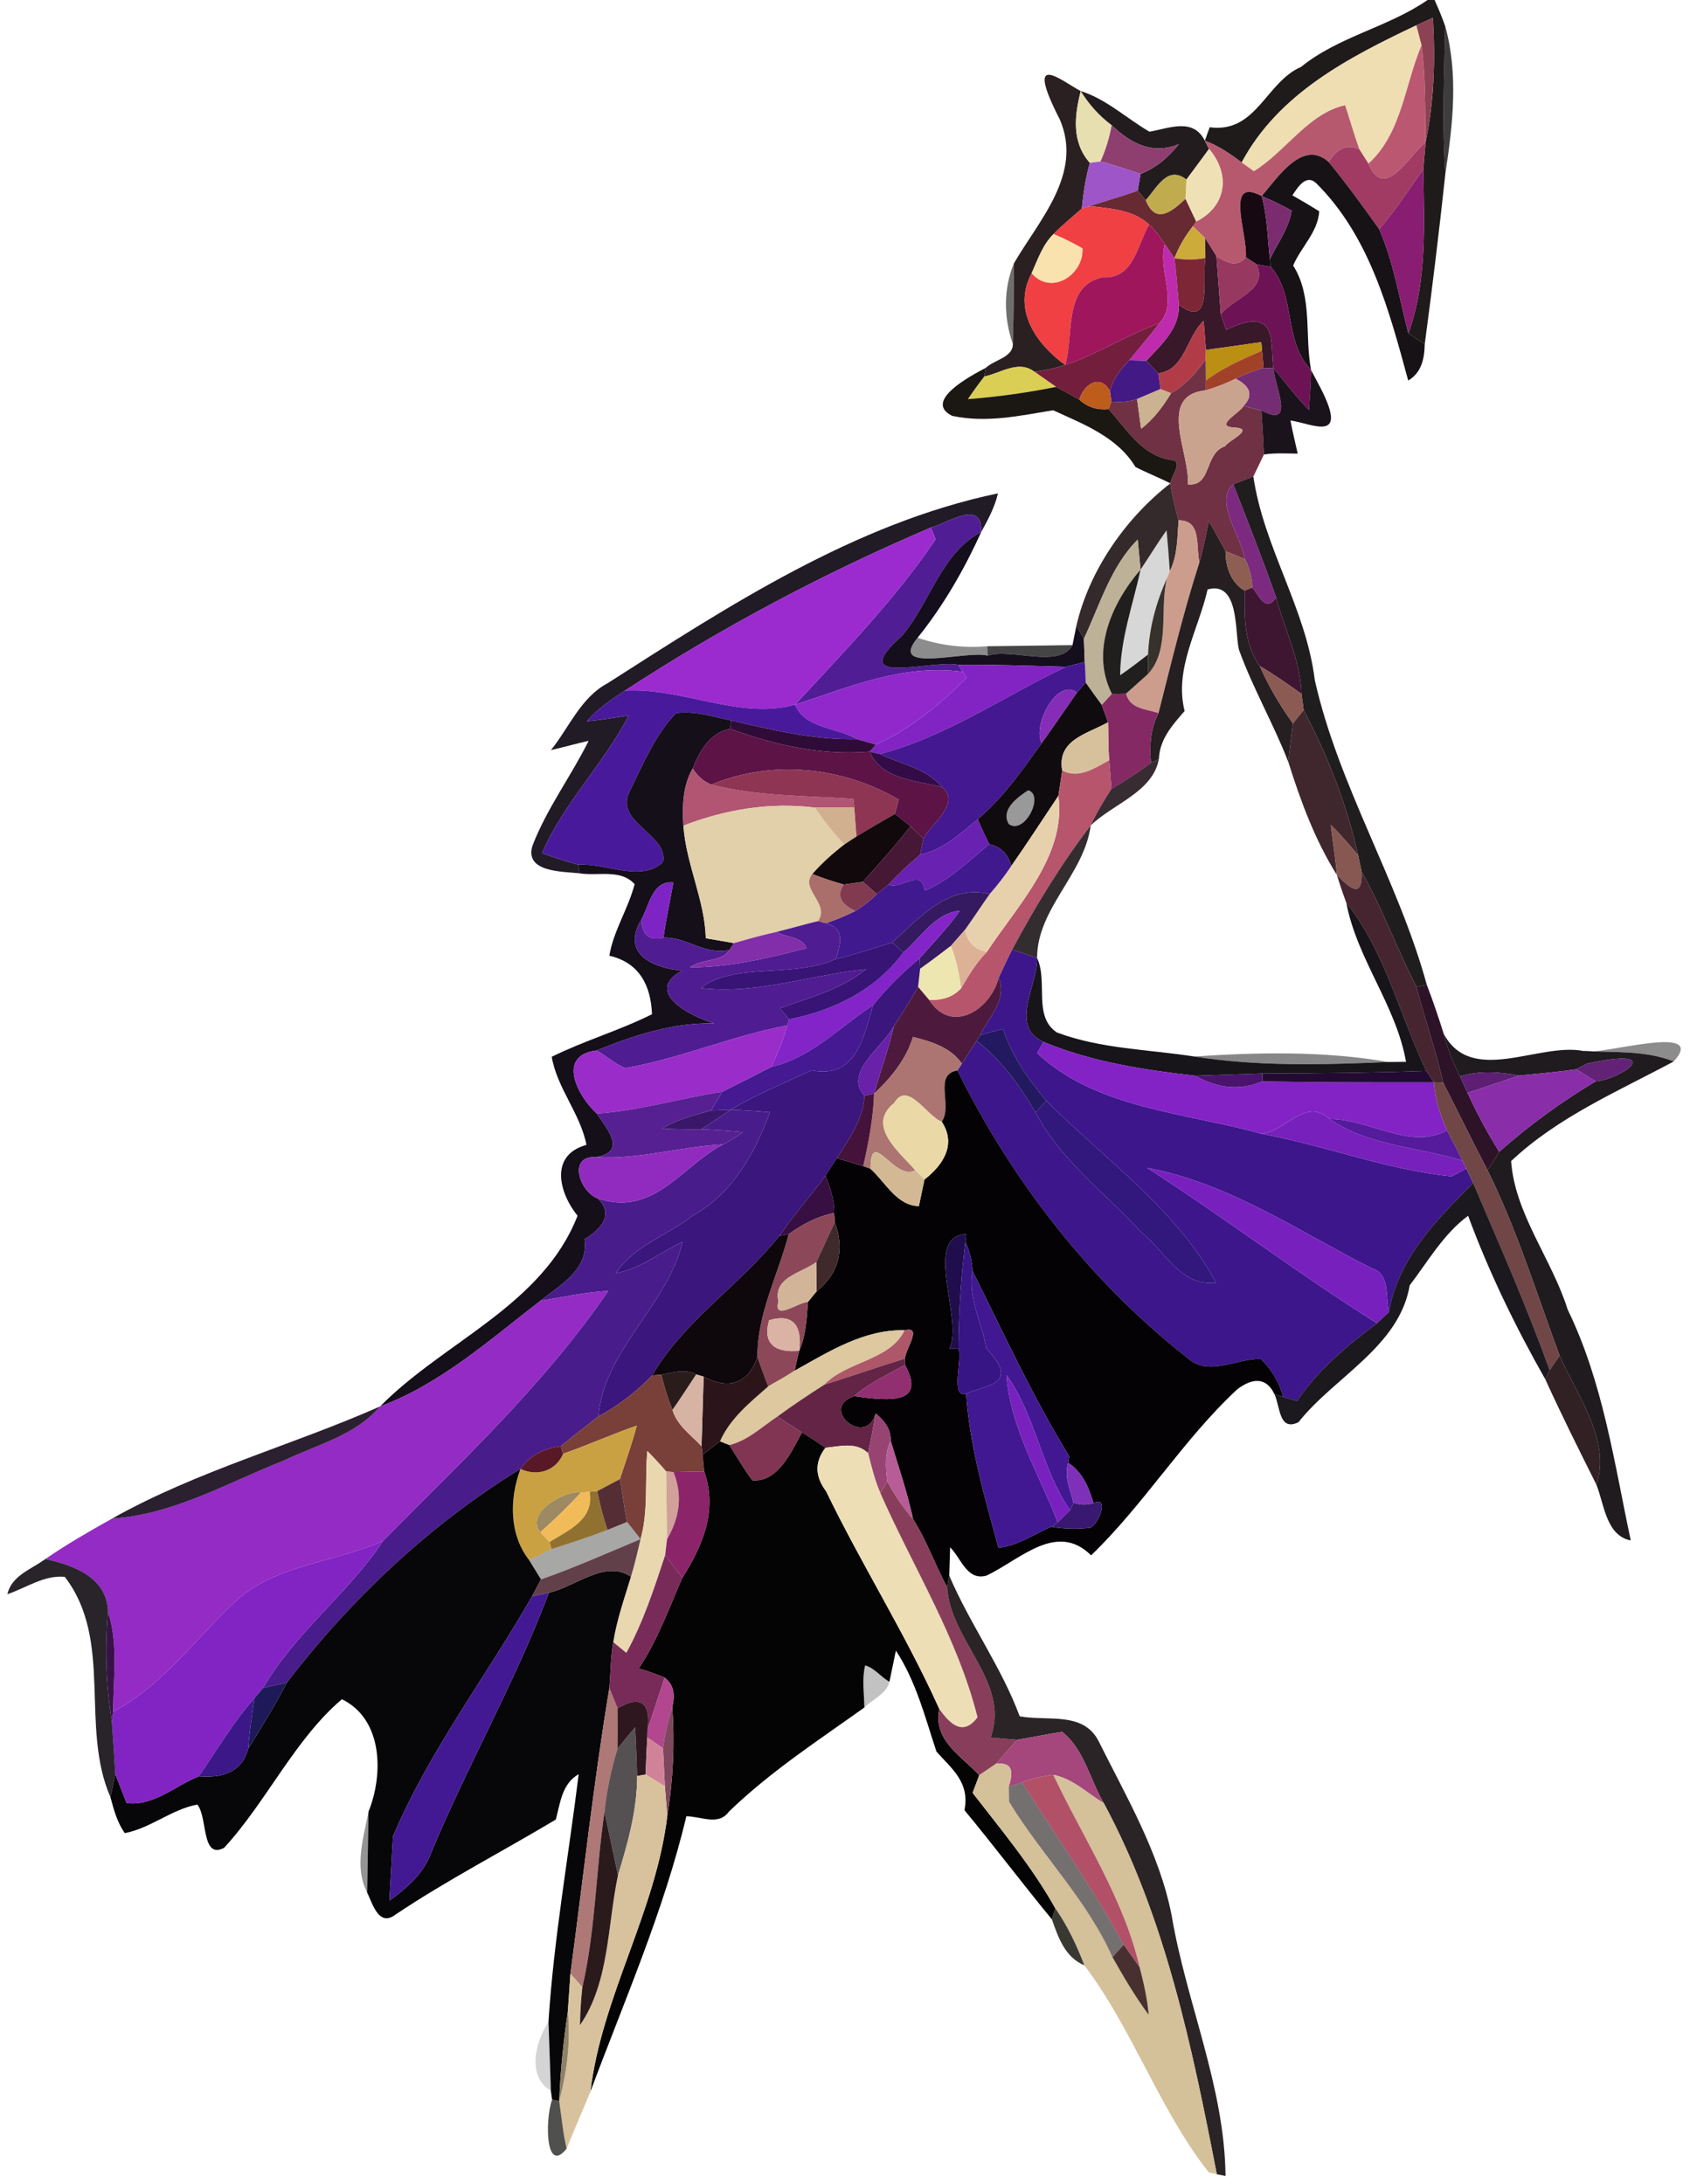 <?xml version="1.0" encoding="UTF-8" ?>
<!DOCTYPE svg PUBLIC "-//W3C//DTD SVG 1.1//EN" "http://www.w3.org/Graphics/SVG/1.1/DTD/svg11.dtd">
<svg width="178pt" height="230pt" viewBox="0 0 178 230" version="1.1" xmlns="http://www.w3.org/2000/svg">
<path fill="#0f0b0b" opacity="0.93" d=" M 150.36 0.00 L 151.10 0.00 C 151.51 0.91 151.89 1.83 152.22 2.77 C 152.12 7.92 151.87 13.08 152.24 18.23 C 151.59 24.24 150.87 30.25 150.06 36.24 C 149.63 35.96 148.77 35.39 148.34 35.11 C 150.33 29.57 149.99 23.61 149.91 17.82 C 149.97 17.11 150.09 15.69 150.15 14.98 C 151.06 10.67 151.19 6.25 150.92 1.88 C 150.48 2.07 149.61 2.47 149.17 2.67 C 142.02 6.06 134.66 9.86 130.78 17.11 C 129.58 16.20 128.32 15.34 126.90 14.82 C 127.03 14.46 127.28 13.75 127.41 13.40 C 132.33 14.06 133.31 8.66 137.04 7.04 C 141.02 3.82 146.19 2.88 150.36 0.00 Z" />
<path fill="#8d4253" opacity="1.00" d=" M 149.17 2.67 C 149.61 2.47 150.48 2.07 150.92 1.88 C 151.19 6.25 151.06 10.67 150.15 14.98 C 150.08 11.58 150.17 8.17 149.72 4.79 C 149.58 4.26 149.31 3.20 149.17 2.67 Z" />
<path fill="#efdeb1" opacity="1.00" d=" M 130.78 17.11 C 134.66 9.86 142.02 6.06 149.17 2.67 C 149.31 3.20 149.58 4.26 149.72 4.79 C 147.95 8.94 147.65 14.06 144.13 17.23 C 143.89 16.85 143.41 16.09 143.17 15.71 C 142.63 14.18 142.17 12.63 141.68 11.08 C 137.77 11.95 135.40 16.00 132.06 18.03 C 131.74 17.80 131.10 17.34 130.78 17.11 Z" />
<path fill="#000000" opacity="0.76" d=" M 152.22 2.77 C 153.62 7.80 153.02 13.15 152.24 18.23 C 151.87 13.08 152.12 7.92 152.22 2.77 Z" />
<path fill="#bb5771" opacity="1.00" d=" M 144.13 17.23 C 147.65 14.06 147.95 8.94 149.72 4.79 C 150.17 8.17 150.08 11.58 150.15 14.98 C 148.39 16.38 145.81 21.27 144.13 17.23 Z" />
<path fill="#190e0f" opacity="0.92" d=" M 111.62 12.57 C 107.78 5.08 111.82 8.54 113.83 9.59 C 113.14 12.30 112.89 15.00 114.79 17.15 C 114.34 18.72 114.11 20.34 113.94 21.96 C 112.94 22.86 111.89 23.69 110.96 24.65 C 109.82 25.77 109.29 27.35 108.66 28.77 C 106.58 32.67 109.23 36.30 112.20 38.43 C 111.14 38.77 110.06 39.01 108.95 39.15 C 107.28 37.86 105.38 39.31 103.66 39.65 L 103.82 38.74 C 104.69 37.90 106.70 37.64 106.68 36.22 C 106.76 33.40 106.80 30.57 106.78 27.75 C 109.43 23.18 114.10 18.30 111.62 12.57 Z" />
<path fill="#e8dfb1" opacity="1.00" d=" M 114.79 17.15 C 112.89 15.00 113.14 12.30 113.83 9.59 C 114.69 10.98 115.78 12.20 117.09 13.18 C 116.85 14.50 116.47 15.78 115.91 17.00 L 114.79 17.15 Z" />
<path fill="#130c0f" opacity="0.93" d=" M 113.83 9.59 C 116.57 10.46 118.65 12.47 121.07 13.87 C 123.13 13.51 125.67 12.36 126.90 14.82 L 127.34 15.68 C 126.56 16.77 125.75 17.83 124.96 18.91 C 122.96 17.36 121.86 19.78 120.67 21.09 C 120.46 20.84 120.04 20.33 119.83 20.08 C 119.91 19.64 120.06 18.76 120.13 18.31 C 121.76 17.69 123.09 16.54 124.16 15.18 C 121.40 16.33 119.06 15.10 117.09 13.18 C 115.78 12.20 114.69 10.98 113.83 9.59 Z" />
<path fill="#b6596f" opacity="1.00" d=" M 132.06 18.03 C 135.40 16.00 137.77 11.95 141.68 11.08 C 142.17 12.63 142.63 14.18 143.17 15.71 C 141.70 15.07 140.70 15.82 139.95 17.07 C 137.22 14.59 134.57 18.71 132.89 20.65 C 128.91 18.53 131.44 24.64 131.22 27.09 C 130.27 28.25 129.15 27.62 128.12 26.98 C 127.82 26.50 127.23 25.55 126.93 25.07 C 126.61 24.76 125.96 24.14 125.63 23.83 L 125.98 23.33 C 129.21 21.71 129.62 18.35 127.34 15.68 L 126.90 14.82 C 128.32 15.34 129.58 16.20 130.78 17.11 C 131.10 17.34 131.74 17.80 132.06 18.03 Z" />
<path fill="#8e3f70" opacity="1.00" d=" M 117.09 13.18 C 119.06 15.10 121.40 16.33 124.16 15.18 C 123.09 16.54 121.76 17.69 120.13 18.31 C 118.73 17.85 117.34 17.37 115.91 17.00 C 116.47 15.78 116.85 14.50 117.09 13.18 Z" />
<path fill="#a13b64" opacity="1.00" d=" M 139.95 17.07 C 140.70 15.82 141.70 15.07 143.17 15.71 C 143.41 16.09 143.89 16.85 144.13 17.23 C 145.81 21.27 148.39 16.38 150.15 14.98 C 150.09 15.69 149.97 17.11 149.91 17.82 C 148.42 19.97 146.95 22.14 145.27 24.15 C 143.56 21.74 141.82 19.36 139.95 17.07 Z" />
<path fill="#efe1b5" opacity="1.00" d=" M 127.34 15.68 C 129.62 18.35 129.21 21.71 125.98 23.33 C 125.70 22.74 125.14 21.55 124.86 20.95 C 124.89 20.44 124.94 19.42 124.96 18.91 C 125.75 17.83 126.56 16.77 127.34 15.68 Z" />
<path fill="#070206" opacity="0.93" d=" M 132.89 20.65 C 134.57 18.71 137.22 14.59 139.95 17.07 C 141.82 19.36 143.56 21.74 145.27 24.15 C 146.80 27.64 147.38 31.44 148.34 35.11 C 148.77 35.39 149.63 35.96 150.06 36.24 C 150.03 37.77 149.72 39.25 148.32 40.07 C 146.30 32.66 144.27 24.92 138.65 19.31 C 137.55 18.25 136.65 19.79 136.12 20.57 C 137.07 21.11 138.02 21.67 138.95 22.25 C 138.81 24.44 137.03 26.02 136.20 27.96 C 138.29 31.25 137.39 35.30 138.09 38.97 C 135.14 35.89 136.53 31.15 133.84 28.10 L 133.75 27.28 C 134.58 25.62 135.73 24.05 136.05 22.18 C 135.02 21.61 133.97 21.10 132.89 20.65 Z" />
<path fill="#9d55c8" opacity="1.00" d=" M 114.79 17.15 L 115.91 17.00 C 117.34 17.37 118.73 17.85 120.13 18.31 C 120.06 18.76 119.91 19.64 119.83 20.08 C 118.17 20.68 116.47 21.15 114.79 21.70 L 113.94 21.96 C 114.11 20.34 114.34 18.72 114.79 17.15 Z" />
<path fill="#c0ac4e" opacity="1.00" d=" M 120.67 21.09 C 121.86 19.78 122.96 17.36 124.96 18.91 C 124.94 19.42 124.89 20.44 124.86 20.95 C 123.39 22.33 121.71 23.68 120.67 21.09 Z" />
<path fill="#891d71" opacity="1.00" d=" M 145.27 24.15 C 146.95 22.14 148.42 19.97 149.91 17.82 C 149.99 23.61 150.33 29.57 148.34 35.11 C 147.38 31.44 146.80 27.64 145.27 24.15 Z" />
<path fill="#672932" opacity="1.00" d=" M 114.79 21.70 C 116.47 21.15 118.17 20.68 119.83 20.08 C 120.04 20.33 120.46 20.84 120.67 21.09 C 121.71 23.68 123.39 22.33 124.86 20.95 C 125.14 21.55 125.70 22.74 125.98 23.33 L 125.63 23.83 C 124.83 24.85 124.17 25.98 123.70 27.19 C 123.45 26.82 122.94 26.09 122.69 25.72 C 122.22 24.95 121.67 24.26 121.03 23.64 C 119.36 22.09 116.94 21.96 114.79 21.70 Z" />
<path fill="#170912" opacity="1.00" d=" M 131.22 27.09 C 131.44 24.64 128.91 18.53 132.89 20.65 C 133.48 22.82 133.51 25.06 133.75 27.28 L 133.84 28.10 C 133.46 28.03 132.72 27.90 132.35 27.83 C 132.06 27.65 131.50 27.28 131.22 27.09 Z" />
<path fill="#7b2c6f" opacity="1.00" d=" M 132.89 20.65 C 133.97 21.10 135.02 21.61 136.05 22.18 C 135.73 24.05 134.58 25.62 133.75 27.28 C 133.51 25.06 133.48 22.82 132.89 20.65 Z" />
<path fill="#f04043" opacity="1.00" d=" M 113.94 21.96 L 114.79 21.70 C 116.94 21.96 119.36 22.09 121.03 23.64 C 119.74 25.88 119.42 29.42 116.10 29.20 C 111.95 30.15 113.14 35.18 112.20 38.43 C 109.23 36.30 106.58 32.67 108.66 28.77 C 110.75 31.18 114.16 28.90 114.01 26.16 C 113.03 25.59 112.01 25.08 110.96 24.65 C 111.89 23.69 112.94 22.86 113.94 21.96 Z" />
<path fill="#a0165d" opacity="1.00" d=" M 116.10 29.20 C 119.42 29.42 119.74 25.88 121.03 23.64 C 121.67 24.26 122.22 24.95 122.69 25.72 C 121.89 28.43 124.18 31.78 122.12 34.03 C 118.71 35.26 115.64 37.27 112.20 38.43 C 113.14 35.18 111.95 30.15 116.10 29.20 Z" />
<path fill="#ccab3b" opacity="1.00" d=" M 123.70 27.19 C 124.17 25.98 124.83 24.85 125.63 23.83 C 125.96 24.14 126.61 24.76 126.93 25.07 C 126.94 25.59 126.96 26.64 126.96 27.17 C 125.88 27.39 124.78 27.37 123.70 27.19 Z" />
<path fill="#f9e2ae" opacity="1.00" d=" M 108.66 28.77 C 109.29 27.35 109.82 25.77 110.96 24.65 C 112.01 25.08 113.03 25.59 114.01 26.16 C 114.16 28.90 110.75 31.18 108.66 28.77 Z" />
<path fill="#381829" opacity="1.00" d=" M 126.93 25.07 C 127.23 25.55 127.82 26.50 128.12 26.98 C 128.23 28.51 128.46 31.57 128.58 33.10 C 128.72 33.50 129.01 34.32 129.15 34.72 C 134.83 32.02 133.72 36.30 134.13 38.79 L 133.08 38.74 C 133.05 38.29 132.97 37.37 132.93 36.92 L 132.85 36.03 C 131.39 36.23 128.47 36.64 127.01 36.85 C 126.96 36.08 126.84 34.55 126.78 33.79 C 124.93 35.47 124.87 38.90 122.00 39.32 C 121.68 38.99 121.05 38.33 120.73 38.00 C 122.30 36.28 124.25 34.64 124.16 32.09 C 127.77 34.76 126.58 29.40 126.96 27.17 C 126.96 26.64 126.94 25.59 126.93 25.07 Z" />
<path fill="#be2cad" opacity="1.00" d=" M 122.12 34.03 C 124.18 31.78 121.89 28.43 122.69 25.72 C 122.94 26.09 123.45 26.82 123.70 27.19 C 123.90 28.82 124.03 30.46 124.16 32.09 C 124.25 34.64 122.30 36.28 120.73 38.00 C 120.28 37.98 119.38 37.95 118.94 37.94 C 119.99 36.63 121.09 35.36 122.12 34.03 Z" />
<path fill="#7c2636" opacity="1.00" d=" M 123.70 27.19 C 124.78 27.37 125.88 27.39 126.96 27.17 C 126.58 29.40 127.77 34.76 124.16 32.09 C 124.03 30.46 123.90 28.82 123.70 27.19 Z" />
<path fill="#973860" opacity="1.00" d=" M 128.12 26.98 C 129.15 27.62 130.27 28.25 131.22 27.09 C 131.50 27.28 132.06 27.65 132.35 27.83 C 133.62 30.59 129.92 31.34 128.58 33.10 C 128.46 31.57 128.23 28.51 128.12 26.98 Z" />
<path fill="#000000" opacity="0.57" d=" M 106.68 36.22 C 105.72 33.51 105.67 30.45 106.78 27.75 C 106.80 30.57 106.76 33.40 106.68 36.22 Z" />
<path fill="#6e1256" opacity="1.00" d=" M 132.35 27.83 C 132.72 27.90 133.46 28.03 133.84 28.10 C 136.53 31.15 135.14 35.89 138.09 38.97 C 138.05 40.37 137.97 41.77 137.87 43.17 C 136.51 41.81 135.37 40.25 134.13 38.79 C 133.72 36.30 134.83 32.02 129.15 34.72 C 129.01 34.32 128.72 33.50 128.58 33.10 C 129.92 31.34 133.62 30.59 132.35 27.83 Z" />
<path fill="#741e3e" opacity="1.00" d=" M 112.20 38.43 C 115.64 37.27 118.71 35.26 122.12 34.03 C 121.09 35.36 119.99 36.63 118.94 37.94 C 118.04 38.88 117.21 39.90 116.91 41.20 C 115.90 39.29 114.13 40.49 113.68 42.09 C 112.87 41.62 112.05 41.17 111.23 40.74 C 110.46 40.21 109.70 39.68 108.95 39.15 C 110.06 39.01 111.14 38.77 112.20 38.43 Z" />
<path fill="#b13c48" opacity="1.00" d=" M 122.00 39.32 C 124.87 38.90 124.93 35.47 126.78 33.79 C 126.84 34.55 126.96 36.08 127.01 36.85 L 126.99 37.84 C 126.00 39.24 124.85 40.55 123.34 41.41 L 122.23 40.97 C 122.17 40.56 122.05 39.73 122.00 39.32 Z" />
<path fill="#bb8e14" opacity="1.00" d=" M 127.01 36.85 C 128.47 36.64 131.39 36.23 132.85 36.03 L 132.93 36.92 C 130.88 37.82 128.81 38.70 127.01 40.07 C 127.01 39.52 127.00 38.40 126.99 37.84 L 127.01 36.85 Z" />
<path fill="#a14228" opacity="1.00" d=" M 127.01 40.07 C 128.81 38.70 130.88 37.82 132.93 36.92 C 132.97 37.37 133.05 38.29 133.08 38.74 C 132.07 39.03 131.08 39.41 130.14 39.88 C 129.12 40.38 128.08 40.78 127.00 41.10 L 127.01 40.07 Z" />
<path fill="#dbce54" opacity="1.00" d=" M 103.66 39.65 C 105.38 39.31 107.28 37.86 108.95 39.15 C 109.70 39.68 110.46 40.21 111.23 40.74 C 108.16 41.36 105.06 41.79 101.94 42.03 C 102.49 41.22 103.06 40.43 103.66 39.65 Z" />
<path fill="#421985" opacity="1.00" d=" M 118.94 37.94 C 119.38 37.95 120.28 37.98 120.73 38.00 C 121.05 38.33 121.68 38.99 122.00 39.32 C 122.05 39.73 122.17 40.56 122.23 40.97 C 121.62 41.23 120.38 41.76 119.76 42.02 C 118.89 42.34 117.97 42.35 117.06 42.28 L 116.91 41.20 C 117.21 39.90 118.04 38.88 118.94 37.94 Z" />
<path fill="#703144" opacity="1.00" d=" M 123.34 41.41 C 124.85 40.55 126.00 39.24 126.99 37.84 C 127.00 38.40 127.01 39.52 127.01 40.07 L 127.00 41.10 C 121.77 41.64 125.40 47.81 125.10 51.00 C 127.65 51.29 126.82 47.72 129.01 47.00 C 129.38 46.38 132.27 45.14 130.01 45.02 C 127.76 44.91 130.65 43.44 130.97 42.75 C 131.45 42.87 132.39 43.10 132.86 43.22 C 132.97 44.77 133.05 46.31 133.12 47.86 C 132.85 48.44 132.29 49.60 132.01 50.17 C 131.48 50.38 130.42 50.79 129.89 51.00 C 127.83 52.76 130.74 56.46 131.13 58.88 C 130.62 58.67 129.59 58.26 129.08 58.05 C 128.51 56.99 127.94 55.93 127.32 54.90 C 127.01 56.35 126.75 57.80 126.33 59.22 C 125.92 57.56 126.62 54.77 124.13 54.79 C 123.79 53.51 123.45 52.22 123.27 50.90 C 123.30 50.17 124.71 48.53 123.37 48.44 C 120.26 48.00 118.68 45.20 116.75 43.08 L 117.06 42.28 C 117.97 42.35 118.89 42.34 119.76 42.02 C 119.87 42.80 120.08 44.37 120.19 45.15 C 121.50 44.14 122.49 42.81 123.34 41.41 Z" />
<path fill="#0b0703" opacity="0.93" d=" M 100.29 43.79 C 97.20 42.26 102.17 39.60 103.82 38.74 L 103.66 39.65 C 103.06 40.43 102.49 41.22 101.94 42.03 C 105.06 41.79 108.16 41.36 111.23 40.74 C 112.05 41.17 112.87 41.62 113.68 42.09 C 114.54 42.87 115.56 43.20 116.75 43.08 C 118.68 45.20 120.26 48.00 123.37 48.44 C 124.71 48.53 123.30 50.17 123.27 50.90 C 122.06 50.28 120.79 49.79 119.59 49.17 C 117.69 46.01 114.10 44.66 110.92 43.20 C 107.41 43.78 103.88 44.56 100.29 43.79 Z" />
<path fill="#742c73" opacity="1.00" d=" M 130.14 39.88 C 131.08 39.41 132.07 39.03 133.08 38.74 L 134.13 38.79 C 134.29 40.76 136.50 45.16 132.86 43.22 C 132.39 43.10 131.45 42.87 130.97 42.75 C 132.16 41.51 131.49 40.57 130.14 39.88 Z" />
<path fill="#0b030c" opacity="0.93" d=" M 134.13 38.79 C 135.37 40.25 136.51 41.81 137.87 43.17 C 137.97 41.77 138.05 40.37 138.09 38.97 C 138.26 39.30 138.61 39.96 138.79 40.29 C 142.36 46.90 138.24 44.59 135.92 44.28 C 136.13 45.45 136.43 46.61 136.68 47.77 C 135.49 47.75 134.30 47.68 133.12 47.86 C 133.05 46.31 132.97 44.77 132.86 43.22 C 136.50 45.16 134.29 40.76 134.13 38.79 Z" />
<path fill="#be5c1b" opacity="1.00" d=" M 113.68 42.09 C 114.13 40.49 115.90 39.29 116.91 41.20 L 117.06 42.28 L 116.75 43.08 C 115.56 43.20 114.54 42.87 113.68 42.09 Z" />
<path fill="#caa38f" opacity="1.00" d=" M 130.14 39.88 C 131.49 40.57 132.16 41.51 130.97 42.75 C 130.65 43.44 127.76 44.91 130.01 45.02 C 132.27 45.14 129.38 46.38 129.01 47.00 C 126.82 47.72 127.65 51.29 125.10 51.00 C 125.40 47.81 121.77 41.64 127.00 41.10 C 128.08 40.78 129.12 40.38 130.14 39.88 Z" />
<path fill="#cbb290" opacity="1.00" d=" M 119.76 42.02 C 120.38 41.76 121.62 41.23 122.23 40.97 L 123.34 41.41 C 122.49 42.81 121.50 44.14 120.19 45.15 C 120.08 44.37 119.87 42.80 119.76 42.02 Z" />
<path fill="#050204" opacity="0.89" d=" M 129.89 51.00 C 130.42 50.79 131.48 50.38 132.01 50.17 C 133.09 57.62 137.56 64.09 138.48 71.61 C 141.00 82.82 147.26 92.68 150.28 103.71 L 149.19 103.91 C 147.12 99.93 145.63 95.67 143.41 91.79 C 143.32 91.36 143.14 90.50 143.05 90.08 C 141.88 84.76 139.85 79.60 137.31 74.78 C 137.26 74.35 137.14 73.50 137.08 73.07 C 136.97 69.52 135.31 66.31 134.41 62.94 C 133.00 58.92 131.44 54.96 129.89 51.00 Z" />
<path fill="#1e1214" opacity="0.90" d=" M 113.37 65.90 C 114.71 60.05 118.61 54.50 123.27 50.90 C 123.45 52.22 123.79 53.51 124.13 54.79 C 124.00 56.60 124.04 58.49 123.21 60.15 C 123.12 58.71 123.00 57.27 122.87 55.84 C 121.91 57.19 121.05 58.61 120.13 59.98 C 120.06 59.19 119.91 57.61 119.83 56.82 C 117.01 59.63 115.84 63.70 114.16 67.26 C 113.96 66.92 113.57 66.24 113.37 65.90 Z" />
<path fill="#7c2980" opacity="1.00" d=" M 131.13 58.88 C 130.74 56.46 127.83 52.76 129.89 51.00 C 131.44 54.96 133.00 58.92 134.41 62.94 C 133.28 64.50 132.64 62.77 131.90 61.87 C 131.86 60.82 131.61 59.82 131.13 58.88 Z" />
<path fill="#09030f" opacity="0.90" d=" M 63.97 71.96 C 76.77 63.78 90.05 55.10 105.11 51.95 C 104.78 53.40 104.06 54.72 103.35 56.02 C 103.48 52.50 99.89 55.05 98.05 55.55 C 86.83 60.33 76.02 66.06 65.81 72.73 C 64.38 73.67 62.94 74.64 61.81 75.95 C 63.29 75.82 64.75 75.56 66.22 75.34 C 63.60 80.43 59.36 84.55 57.09 89.84 C 58.35 90.29 59.62 90.70 60.91 91.05 L 61.04 91.96 C 59.21 91.76 55.23 91.86 56.08 89.06 C 57.58 85.15 60.14 81.75 62.00 78.01 C 60.67 78.30 59.36 78.69 58.03 78.98 C 59.94 76.62 61.17 73.45 63.97 71.96 Z" />
<path fill="#501d94" opacity="1.00" d=" M 98.05 55.55 C 99.89 55.05 103.48 52.50 103.35 56.02 C 99.13 58.22 97.95 63.51 95.00 66.95 C 88.88 72.43 98.10 69.43 100.91 70.00 L 101.40 70.74 C 95.16 69.89 89.48 72.33 83.74 74.20 C 88.90 68.60 94.27 63.13 98.54 56.79 C 98.42 56.48 98.17 55.86 98.05 55.55 Z" />
<path fill="#cc9d8d" opacity="1.00" d=" M 124.13 54.79 C 126.62 54.77 125.92 57.56 126.33 59.22 C 124.65 64.44 123.37 69.79 122.02 75.09 C 120.72 74.65 119.01 74.67 118.60 73.04 C 119.38 72.34 120.16 71.64 120.94 70.95 C 123.31 68.33 122.09 64.00 122.92 60.88 L 123.21 60.15 C 124.04 58.49 124.00 56.60 124.13 54.79 Z" />
<path fill="#11090c" opacity="0.91" d=" M 127.32 54.90 C 127.94 55.93 128.51 56.99 129.08 58.05 C 129.07 59.62 129.64 61.39 131.10 62.19 C 131.08 64.96 131.01 67.82 132.69 70.14 C 133.63 72.28 134.82 74.29 136.18 76.18 C 136.01 77.53 135.85 78.88 135.69 80.23 C 134.16 76.28 132.02 72.58 130.56 68.60 C 129.99 67.24 130.73 61.07 127.19 62.07 C 126.24 66.29 123.65 70.43 124.77 74.87 C 123.47 76.37 122.15 77.82 122.06 79.93 L 121.22 80.33 C 121.08 78.53 121.15 76.71 122.02 75.09 C 123.37 69.79 124.65 64.44 126.33 59.22 C 126.75 57.80 127.01 56.35 127.32 54.90 Z" />
<path fill="#9b2bcf" opacity="1.00" d=" M 65.81 72.73 C 76.02 66.06 86.83 60.33 98.05 55.55 C 98.17 55.86 98.42 56.48 98.54 56.79 C 94.27 63.13 88.90 68.60 83.74 74.20 C 77.91 75.83 71.80 72.36 65.81 72.73 Z" />
<path fill="#0a0311" opacity="0.95" d=" M 95.00 66.95 C 97.95 63.51 99.13 58.22 103.35 56.02 C 101.55 59.97 99.38 63.76 96.65 67.15 C 93.44 71.02 101.69 68.46 104.02 69.04 C 106.52 68.23 111.64 70.44 112.96 67.93 C 113.06 67.43 113.27 66.41 113.37 65.90 C 113.57 66.24 113.96 66.92 114.16 67.26 C 114.18 67.88 114.23 69.10 114.25 69.71 C 113.76 69.84 112.78 70.09 112.29 70.21 C 108.49 70.11 104.71 69.97 100.91 70.00 C 98.10 69.43 88.88 72.43 95.00 66.95 Z" />
<path fill="#000000" opacity="0.16" d=" M 120.13 59.98 C 121.05 58.61 121.91 57.19 122.87 55.84 C 123.00 57.27 123.12 58.71 123.21 60.15 L 122.92 60.88 C 121.77 63.41 121.03 66.14 120.92 68.92 C 119.95 69.67 118.99 70.42 117.98 71.10 C 118.01 67.26 119.33 63.68 120.13 59.98 Z" />
<path fill="#bdb198" opacity="1.00" d=" M 114.16 67.26 C 115.84 63.70 117.01 59.63 119.83 56.82 C 119.91 57.61 120.06 59.19 120.13 59.98 C 117.10 63.48 114.83 68.58 117.11 73.06 C 116.84 73.35 116.31 73.94 116.04 74.23 C 115.47 73.45 114.90 72.67 114.35 71.88 C 114.34 71.16 114.31 70.43 114.25 69.71 C 114.23 69.10 114.18 67.88 114.16 67.26 Z" />
<path fill="#8d5e51" opacity="1.00" d=" M 129.08 58.05 C 129.59 58.26 130.62 58.67 131.13 58.88 C 131.61 59.82 131.86 60.82 131.90 61.87 L 131.10 62.19 C 129.64 61.39 129.07 59.62 129.08 58.05 Z" />
<path fill="#0c0907" opacity="0.91" d=" M 117.11 73.06 C 114.83 68.58 117.10 63.48 120.13 59.98 C 119.33 63.68 118.01 67.26 117.98 71.10 C 118.99 70.42 119.95 69.67 120.92 68.92 C 120.92 69.43 120.93 70.44 120.94 70.95 C 120.16 71.64 119.38 72.34 118.60 73.04 C 118.23 73.04 117.48 73.05 117.11 73.06 Z" />
<path fill="#28241c" opacity="0.93" d=" M 120.92 68.92 C 121.03 66.14 121.77 63.41 122.92 60.88 C 122.09 64.00 123.31 68.33 120.94 70.95 C 120.93 70.44 120.92 69.43 120.92 68.92 Z" />
<path fill="#3e1632" opacity="1.00" d=" M 131.10 62.19 L 131.90 61.87 C 132.64 62.77 133.28 64.50 134.41 62.94 C 135.31 66.31 136.97 69.52 137.08 73.07 C 135.65 72.04 134.21 71.03 132.69 70.14 C 131.01 67.82 131.08 64.96 131.10 62.19 Z" />
<path fill="#000000" opacity="0.45" d=" M 104.02 69.04 C 101.69 68.46 93.44 71.02 96.65 67.15 C 98.99 67.96 101.43 68.26 103.98 68.05 L 104.02 69.04 Z" />
<path fill="#000000" opacity="0.73" d=" M 103.98 68.05 C 106.97 68.01 109.96 67.98 112.96 67.93 C 111.64 70.44 106.52 68.23 104.02 69.04 L 103.98 68.05 Z" />
<path fill="#8223c3" opacity="1.00" d=" M 100.91 70.00 C 104.71 69.97 108.49 70.11 112.29 70.21 C 105.78 73.28 99.70 77.58 92.67 79.40 L 91.60 79.15 L 92.25 78.41 C 95.88 76.76 99.03 74.16 101.83 71.36 L 101.40 70.74 L 100.91 70.00 Z" />
<path fill="#441890" opacity="1.00" d=" M 112.29 70.21 C 112.78 70.09 113.76 69.84 114.25 69.71 C 114.31 70.43 114.34 71.16 114.35 71.88 C 114.12 72.14 113.67 72.67 113.44 72.93 C 111.37 71.31 108.70 76.35 109.72 78.26 C 107.69 81.09 105.66 84.00 102.98 86.27 C 101.15 87.78 99.31 89.50 96.91 90.01 C 97.00 89.59 97.17 88.74 97.26 88.31 C 98.11 86.72 101.27 84.54 99.21 82.88 C 97.56 80.89 94.90 80.46 92.67 79.40 C 99.70 77.58 105.78 73.28 112.29 70.21 Z" />
<path fill="#8b5a52" opacity="1.00" d=" M 132.69 70.14 C 134.21 71.03 135.65 72.04 137.08 73.07 C 137.14 73.50 137.26 74.35 137.31 74.78 C 137.03 75.13 136.46 75.83 136.18 76.18 C 134.82 74.29 133.63 72.28 132.69 70.14 Z" />
<path fill="#9028cc" opacity="1.00" d=" M 83.74 74.20 C 89.48 72.33 95.16 69.89 101.40 70.74 L 101.83 71.36 C 99.03 74.16 95.88 76.76 92.25 78.41 C 91.75 78.26 90.75 77.98 90.25 77.83 C 88.13 76.58 84.77 76.73 83.74 74.20 Z" />
<path fill="#862db8" opacity="1.00" d=" M 109.72 78.26 C 108.70 76.35 111.37 71.31 113.44 72.93 C 112.20 74.70 110.99 76.50 109.72 78.26 Z" />
<path fill="#100b0e" opacity="1.00" d=" M 114.35 71.88 C 114.90 72.67 115.47 73.45 116.04 74.23 C 116.21 74.69 116.54 75.60 116.71 76.05 C 114.51 77.29 111.29 77.90 111.88 81.15 C 111.74 82.04 111.61 82.92 111.47 83.81 C 109.82 86.28 108.21 88.77 106.51 91.20 C 106.19 89.94 105.42 89.17 104.20 88.89 C 103.76 88.03 103.35 87.16 102.98 86.27 C 105.66 84.00 107.69 81.09 109.72 78.26 C 110.99 76.50 112.20 74.70 113.44 72.93 C 113.67 72.67 114.12 72.14 114.35 71.88 M 108.29 83.22 C 107.19 83.94 105.34 85.27 106.26 86.78 C 107.93 87.94 110.03 83.70 108.29 83.22 Z" />
<path fill="#49199c" opacity="1.00" d=" M 61.81 75.95 C 62.94 74.64 64.38 73.67 65.81 72.73 C 71.80 72.36 77.91 75.83 83.74 74.20 C 84.77 76.73 88.13 76.58 90.25 77.83 C 85.73 77.93 81.37 76.87 77.01 75.87 C 75.10 75.48 73.17 74.82 71.19 75.10 C 68.98 77.43 67.72 80.47 66.33 83.32 C 64.62 86.61 70.42 87.83 69.84 90.77 C 67.56 92.94 63.86 90.88 60.91 91.05 C 59.62 90.70 58.35 90.29 57.09 89.84 C 59.36 84.55 63.60 80.43 66.22 75.34 C 64.75 75.56 63.29 75.82 61.81 75.95 Z" />
<path fill="#852964" opacity="1.00" d=" M 117.11 73.06 C 117.48 73.05 118.23 73.04 118.60 73.04 C 119.01 74.67 120.72 74.65 122.02 75.09 C 121.15 76.71 121.08 78.53 121.22 80.33 C 119.90 81.34 118.48 82.22 117.06 83.08 C 117.00 82.33 116.89 80.81 116.83 80.06 C 116.72 78.72 116.75 77.39 116.71 76.05 C 116.54 75.60 116.21 74.69 116.04 74.23 C 116.31 73.94 116.84 73.35 117.11 73.06 Z" />
<path fill="#0a040f" opacity="0.95" d=" M 71.19 75.10 C 73.17 74.82 75.10 75.48 77.01 75.87 L 76.91 76.74 C 74.78 77.14 73.71 79.08 72.96 80.92 C 71.90 82.75 71.86 84.89 71.98 86.94 C 72.26 91.01 74.23 94.75 74.34 98.80 C 75.08 98.92 76.56 99.18 77.30 99.31 L 76.84 100.03 C 74.27 100.64 72.30 98.63 69.88 98.74 C 70.14 96.78 70.59 94.86 70.92 92.91 C 68.68 92.74 68.41 95.29 67.57 96.80 C 65.39 100.38 68.68 101.94 71.84 102.20 C 67.73 104.47 72.71 107.03 75.23 107.76 C 70.90 107.67 66.77 109.02 62.82 110.62 C 58.60 111.14 60.83 115.40 62.86 117.26 C 64.02 118.96 66.01 121.28 62.79 121.85 C 59.76 121.65 61.03 125.48 62.96 126.20 C 64.74 127.93 63.23 129.50 61.57 130.49 C 62.05 133.64 59.04 135.30 56.92 136.97 C 51.60 141.07 46.42 145.72 40.03 148.10 C 46.79 141.24 57.12 137.50 60.83 128.02 C 58.86 125.58 57.86 121.62 61.77 120.56 C 61.13 117.27 58.67 114.58 58.11 111.28 C 61.55 109.58 65.25 108.51 68.67 106.80 C 68.56 103.75 67.31 101.35 64.18 100.64 C 64.61 98.00 66.18 95.69 66.84 93.10 C 65.37 91.47 62.96 92.28 61.04 91.96 L 60.91 91.05 C 63.86 90.88 67.56 92.94 69.84 90.77 C 70.42 87.83 64.62 86.61 66.33 83.32 C 67.72 80.47 68.98 77.43 71.19 75.10 Z" />
<path fill="#3b2128" opacity="0.97" d=" M 137.31 74.78 C 139.85 79.60 141.88 84.76 143.05 90.08 C 142.12 88.97 141.20 87.86 140.16 86.86 C 140.38 88.62 140.66 90.37 140.81 92.14 C 138.50 88.46 136.99 84.36 135.69 80.23 C 135.85 78.88 136.01 77.53 136.18 76.18 C 136.46 75.83 137.03 75.13 137.31 74.78 Z" />
<path fill="#2f0b38" opacity="1.00" d=" M 77.01 75.87 C 81.37 76.87 85.73 77.93 90.25 77.83 C 90.75 77.98 91.75 78.26 92.25 78.41 L 91.60 79.15 C 86.55 79.57 81.61 78.47 76.91 76.74 L 77.01 75.87 Z" />
<path fill="#d7c19c" opacity="1.00" d=" M 111.88 81.15 C 111.29 77.90 114.51 77.29 116.71 76.05 C 116.75 77.39 116.72 78.72 116.83 80.06 C 115.28 80.89 113.67 82.04 111.88 81.15 Z" />
<path fill="#5d1346" opacity="1.00" d=" M 72.96 80.92 C 73.71 79.08 74.78 77.14 76.91 76.74 C 81.61 78.47 86.55 79.57 91.60 79.15 C 92.84 82.11 96.52 82.18 99.21 82.88 C 101.27 84.54 98.11 86.72 97.26 88.31 C 96.92 87.98 96.24 87.33 95.90 87.00 C 95.48 86.68 94.66 86.03 94.25 85.71 C 94.35 85.33 94.56 84.58 94.66 84.20 C 88.71 80.72 81.33 79.97 74.92 82.62 C 74.11 82.30 73.46 81.73 72.96 80.92 Z" />
<path fill="#330c47" opacity="1.00" d=" M 91.60 79.15 L 92.67 79.40 C 94.90 80.46 97.56 80.89 99.21 82.88 C 96.52 82.18 92.84 82.11 91.60 79.15 Z" />
<path fill="#b7556c" opacity="1.00" d=" M 111.88 81.15 C 113.67 82.04 115.28 80.89 116.83 80.06 C 116.89 80.81 117.00 82.33 117.06 83.08 C 116.26 84.32 115.50 85.58 114.88 86.92 C 111.74 91.02 109.04 95.45 106.61 100.00 C 106.10 100.97 105.67 101.98 105.19 102.96 C 104.31 106.36 100.19 108.97 97.85 105.28 C 99.29 105.36 100.42 104.95 101.23 104.06 C 102.03 102.71 102.83 101.35 103.94 100.24 C 107.15 95.35 112.34 90.08 111.47 83.81 C 111.61 82.92 111.74 82.04 111.88 81.15 Z" />
<path fill="#12050d" opacity="0.84" d=" M 121.22 80.33 L 122.06 79.93 C 121.42 83.41 117.24 84.63 114.88 86.92 C 115.50 85.58 116.26 84.32 117.06 83.08 C 118.48 82.22 119.90 81.34 121.22 80.33 Z" />
<path fill="#b15573" opacity="1.00" d=" M 72.96 80.92 C 73.46 81.73 74.11 82.30 74.92 82.62 C 79.80 83.87 84.87 83.78 89.87 84.12 L 89.97 85.04 C 88.58 85.03 87.20 85.03 85.81 85.04 C 81.08 84.45 76.38 85.24 71.98 86.94 C 71.86 84.89 71.90 82.75 72.96 80.92 Z" />
<path fill="#8e3554" opacity="1.00" d=" M 74.92 82.62 C 81.33 79.97 88.71 80.72 94.66 84.20 C 94.56 84.58 94.35 85.33 94.25 85.71 C 92.90 86.49 91.53 87.27 90.20 88.09 C 90.14 87.33 90.03 85.80 89.97 85.04 L 89.87 84.12 C 84.87 83.78 79.80 83.87 74.92 82.62 Z" />
<path fill="#000000" opacity="0.40" d=" M 108.29 83.22 C 110.03 83.70 107.93 87.94 106.26 86.78 C 105.34 85.27 107.19 83.94 108.29 83.22 Z" />
<path fill="#e7d1ad" opacity="1.00" d=" M 111.47 83.81 C 112.34 90.08 107.15 95.35 103.94 100.24 C 102.66 99.99 101.89 99.22 101.63 97.92 C 102.52 96.67 103.36 95.39 104.24 94.14 C 105.06 93.21 105.82 92.23 106.51 91.20 C 108.21 88.77 109.82 86.28 111.47 83.81 Z" />
<path fill="#e1d0aa" opacity="1.00" d=" M 71.98 86.94 C 76.38 85.24 81.08 84.45 85.81 85.04 C 86.76 86.41 87.77 87.73 88.94 88.92 C 87.72 89.86 86.57 90.88 85.56 92.04 C 84.22 93.61 87.43 95.13 86.17 96.99 C 84.70 97.34 83.26 97.77 81.80 98.13 C 80.28 98.46 78.79 98.89 77.30 99.31 C 76.56 99.18 75.08 98.92 74.34 98.80 C 74.23 94.75 72.26 91.01 71.98 86.94 Z" />
<path fill="#d1b090" opacity="1.00" d=" M 85.81 85.04 C 87.20 85.03 88.58 85.03 89.97 85.04 C 90.03 85.80 90.14 87.33 90.20 88.09 C 89.88 88.30 89.25 88.72 88.94 88.92 C 87.77 87.73 86.76 86.41 85.81 85.04 Z" />
<path fill="#11090b" opacity="1.00" d=" M 90.20 88.09 C 91.53 87.27 92.90 86.49 94.25 85.71 C 94.66 86.03 95.48 86.68 95.90 87.00 C 94.32 89.03 92.60 90.95 90.88 92.86 C 90.37 92.93 89.36 93.07 88.86 93.14 C 87.74 92.83 86.64 92.46 85.56 92.04 C 86.57 90.88 87.72 89.86 88.94 88.92 C 89.25 88.72 89.88 88.30 90.20 88.09 Z" />
<path fill="#6821b1" opacity="1.00" d=" M 96.91 90.01 C 99.31 89.50 101.15 87.78 102.98 86.27 C 103.35 87.16 103.76 88.03 104.20 88.89 C 102.03 90.64 100.02 92.70 97.41 93.78 C 96.98 91.29 95.07 93.70 93.56 93.16 C 94.61 92.05 95.71 90.97 96.91 90.01 Z" />
<path fill="#471736" opacity="1.00" d=" M 90.88 92.86 C 92.60 90.95 94.32 89.03 95.90 87.00 C 96.24 87.33 96.92 87.98 97.26 88.31 C 97.17 88.74 97.00 89.59 96.91 90.01 C 95.71 90.97 94.61 92.05 93.56 93.16 C 93.26 93.41 92.66 93.90 92.36 94.15 C 91.99 93.82 91.25 93.18 90.88 92.86 Z" />
<path fill="#0e0609" opacity="0.84" d=" M 106.61 100.00 C 109.04 95.45 111.74 91.02 114.88 86.92 C 114.20 92.06 109.24 95.65 109.23 100.88 C 108.57 100.66 107.26 100.22 106.61 100.00 Z" />
<path fill="#875851" opacity="1.00" d=" M 140.16 86.86 C 141.20 87.86 142.12 88.97 143.05 90.08 C 143.14 90.50 143.32 91.36 143.41 91.79 C 143.54 94.75 142.15 93.51 140.81 92.14 C 140.66 90.37 140.38 88.62 140.16 86.86 Z" />
<path fill="#41198e" opacity="1.00" d=" M 104.20 88.89 C 105.42 89.17 106.19 89.94 106.51 91.20 C 105.82 92.23 105.06 93.21 104.24 94.14 C 99.85 93.08 96.87 96.64 93.97 99.24 C 92.00 99.87 90.02 100.51 88.01 100.99 C 88.56 99.40 89.03 97.74 86.97 97.22 C 88.03 96.86 89.07 96.43 90.08 95.93 C 90.90 95.43 91.66 94.83 92.36 94.15 C 92.66 93.90 93.26 93.41 93.56 93.16 C 95.07 93.70 96.98 91.29 97.41 93.78 C 100.02 92.70 102.03 90.64 104.20 88.89 Z" />
<path fill="#aa6f6b" opacity="1.00" d=" M 86.17 96.99 C 87.43 95.13 84.22 93.61 85.56 92.04 C 86.64 92.46 87.74 92.83 88.86 93.14 C 87.96 94.50 88.83 95.31 90.08 95.93 C 89.07 96.43 88.03 96.86 86.97 97.22 L 86.17 96.99 Z" />
<path fill="#462530" opacity="1.00" d=" M 140.81 92.14 C 142.15 93.51 143.54 94.75 143.41 91.79 C 145.63 95.67 147.12 99.93 149.19 103.91 C 150.06 107.30 151.24 110.60 152.01 114.02 L 151.02 113.97 C 150.82 113.67 150.43 113.07 150.23 112.77 C 147.42 106.92 145.89 100.17 141.80 95.06 C 141.44 94.09 141.11 93.12 140.81 92.14 Z" />
<path fill="#7e24c4" opacity="1.00" d=" M 67.57 96.80 C 68.41 95.29 68.68 92.74 70.92 92.91 C 70.59 94.86 70.14 96.78 69.88 98.74 C 68.36 99.09 67.59 98.45 67.57 96.80 Z" />
<path fill="#813a50" opacity="1.00" d=" M 88.86 93.14 C 89.36 93.07 90.37 92.93 90.88 92.86 C 91.25 93.18 91.99 93.82 92.36 94.15 C 91.66 94.83 90.90 95.43 90.08 95.93 C 88.83 95.31 87.96 94.50 88.86 93.14 Z" />
<path fill="#351a61" opacity="1.00" d=" M 93.97 99.24 C 96.87 96.64 99.85 93.08 104.24 94.14 C 103.36 95.39 102.52 96.67 101.63 97.92 C 101.13 98.48 100.64 99.05 100.15 99.61 C 99.08 100.43 98.01 101.24 96.91 102.02 L 96.87 100.90 C 98.30 99.26 99.84 97.70 101.09 95.90 C 98.44 96.18 97.02 98.71 95.15 100.29 C 94.86 100.03 94.26 99.50 93.97 99.24 Z" />
<path fill="#050207" opacity="0.92" d=" M 141.80 95.06 C 145.89 100.17 147.42 106.92 150.23 112.77 C 144.47 112.97 138.72 113.03 132.97 113.04 C 131.20 113.10 127.67 113.22 125.90 113.28 C 120.46 112.66 114.98 111.83 109.90 109.71 C 106.23 108.05 109.32 103.76 109.23 100.88 C 110.41 103.38 108.77 107.03 111.32 108.72 C 115.93 110.45 120.95 110.50 125.77 111.25 C 132.53 112.32 139.42 112.12 146.24 111.83 C 146.70 111.82 147.63 111.81 148.09 111.81 C 147.06 105.90 142.92 100.99 141.80 95.06 Z" />
<path fill="#8224c7" opacity="1.00" d=" M 95.15 100.29 C 97.02 98.71 98.44 96.18 101.09 95.90 C 99.84 97.70 98.30 99.26 96.87 100.90 C 95.09 102.40 93.41 104.03 91.96 105.85 C 88.47 108.12 85.44 111.40 81.25 112.34 C 81.86 110.91 82.53 109.50 82.91 107.98 L 83.11 107.33 C 87.81 106.42 92.24 104.24 95.15 100.29 Z" />
<path fill="#501c91" opacity="1.00" d=" M 71.84 102.20 C 68.68 101.94 65.39 100.38 67.57 96.80 C 67.59 98.45 68.36 99.09 69.88 98.74 C 72.30 98.63 74.27 100.64 76.84 100.03 C 75.97 101.36 73.90 100.92 72.67 101.86 C 76.85 101.86 80.91 100.88 84.93 99.85 C 84.50 98.60 82.78 98.76 81.80 98.13 C 83.26 97.77 84.70 97.34 86.17 96.99 L 86.97 97.22 C 89.03 97.74 88.56 99.40 88.01 100.99 C 83.69 103.00 77.23 101.32 73.81 104.04 C 79.75 104.75 85.38 102.63 91.20 102.07 C 88.58 104.20 85.25 105.04 82.14 106.17 C 82.38 106.46 82.87 107.04 83.11 107.33 L 82.91 107.98 C 77.13 109.06 71.67 111.46 65.86 112.47 C 64.75 112.05 63.87 111.18 62.82 110.62 C 66.77 109.02 70.90 107.67 75.23 107.76 C 72.71 107.03 67.73 104.47 71.84 102.20 Z" />
<path fill="#822da9" opacity="1.00" d=" M 77.30 99.31 C 78.79 98.89 80.28 98.46 81.80 98.13 C 82.78 98.76 84.50 98.60 84.93 99.85 C 80.91 100.88 76.85 101.86 72.67 101.86 C 73.90 100.92 75.97 101.36 76.84 100.03 L 77.30 99.31 Z" />
<path fill="#dcb195" opacity="1.00" d=" M 100.15 99.61 C 100.64 99.05 101.13 98.48 101.63 97.92 C 101.89 99.22 102.66 99.99 103.94 100.24 C 102.83 101.35 102.03 102.71 101.23 104.06 C 101.01 102.54 100.72 101.03 100.15 99.61 Z" />
<path fill="#381477" opacity="1.00" d=" M 88.01 100.99 C 90.02 100.51 92.00 99.87 93.97 99.24 C 94.26 99.50 94.86 100.03 95.15 100.29 C 92.24 104.24 87.81 106.42 83.11 107.33 C 82.87 107.04 82.38 106.46 82.14 106.17 C 85.25 105.04 88.58 104.20 91.20 102.07 C 85.38 102.63 79.75 104.75 73.81 104.04 C 77.23 101.32 83.69 103.00 88.01 100.99 Z" />
<path fill="#eee6b0" opacity="1.00" d=" M 96.91 102.02 C 98.01 101.24 99.08 100.43 100.15 99.61 C 100.72 101.03 101.01 102.54 101.23 104.06 C 100.42 104.95 99.29 105.36 97.85 105.28 C 97.56 104.94 96.99 104.26 96.70 103.92 C 96.75 103.44 96.86 102.50 96.91 102.02 Z" />
<path fill="#3c168a" opacity="1.00" d=" M 105.19 102.96 C 105.67 101.98 106.10 100.97 106.61 100.00 C 107.26 100.22 108.57 100.66 109.23 100.88 C 109.32 103.76 106.23 108.05 109.90 109.71 C 109.74 110.00 109.41 110.60 109.24 110.90 C 115.51 116.77 124.96 117.17 132.84 119.38 C 139.57 120.62 146.13 123.21 152.91 123.87 C 153.29 123.66 154.06 123.25 154.44 123.05 C 154.62 123.43 154.98 124.19 155.16 124.57 C 151.28 128.47 147.23 132.54 146.29 138.17 C 145.89 136.54 146.48 134.10 144.40 133.51 C 136.79 129.65 129.34 124.54 120.83 122.98 C 129.01 128.25 136.81 134.18 145.03 139.34 C 141.90 141.70 138.81 144.23 136.62 147.53 C 136.25 147.42 135.50 147.19 135.13 147.08 C 134.75 145.55 133.91 144.20 132.80 143.10 C 130.21 143.02 127.27 145.05 125.03 142.96 C 114.78 134.91 106.62 124.38 100.84 112.72 L 101.31 112.00 C 101.83 111.20 102.35 110.41 102.86 109.61 C 105.49 111.61 107.39 114.32 109.06 117.12 C 111.70 122.19 116.43 125.64 120.23 129.77 C 122.68 131.73 124.41 135.55 128.08 135.07 C 123.84 127.22 116.37 122.11 110.22 115.92 C 108.28 113.68 106.60 111.18 105.64 108.35 C 104.83 108.54 104.03 108.75 103.23 109.00 C 104.17 107.09 106.14 105.23 105.19 102.96 Z" />
<path fill="#3a167d" opacity="1.00" d=" M 91.96 105.85 C 93.41 104.03 95.09 102.40 96.87 100.90 L 96.91 102.02 C 96.86 102.50 96.75 103.44 96.70 103.92 C 95.88 105.31 95.05 106.71 94.14 108.05 C 92.98 110.29 88.82 112.92 91.05 115.38 C 90.92 117.88 89.42 119.92 88.14 121.96 C 87.84 122.41 87.25 123.33 86.95 123.79 C 85.38 125.94 83.59 127.93 82.09 130.14 C 77.95 135.32 72.06 139.06 68.69 144.83 C 67.04 146.56 65.12 148.00 63.03 149.15 C 63.59 142.17 70.26 137.54 71.89 130.78 C 69.53 131.85 67.46 133.62 64.86 134.06 C 66.78 131.14 70.36 130.08 73.00 127.98 C 77.17 125.66 79.51 121.42 81.10 117.12 C 79.72 116.99 78.33 116.90 76.95 116.85 C 79.68 115.24 82.62 114.04 85.48 112.70 C 90.29 113.67 90.99 108.97 91.96 105.85 Z" />
<path fill="#4d1a3d" opacity="1.00" d=" M 97.85 105.28 C 100.19 108.97 104.31 106.36 105.19 102.96 C 106.14 105.23 104.17 107.09 103.23 109.00 L 102.86 109.61 C 102.35 110.41 101.83 111.20 101.31 112.00 C 100.10 110.27 98.09 109.69 96.16 109.19 C 95.44 111.57 93.84 113.49 92.06 115.18 C 92.72 112.79 93.59 110.47 94.14 108.05 C 95.05 106.71 95.88 105.31 96.70 103.92 C 96.99 104.26 97.56 104.94 97.85 105.28 Z" />
<path fill="#290e24" opacity="0.98" d=" M 149.19 103.91 L 150.28 103.71 C 150.93 105.39 151.51 107.11 152.05 108.84 C 152.43 110.41 153.05 111.91 153.78 113.35 C 153.98 113.78 154.37 114.65 154.57 115.08 C 155.56 117.21 156.65 119.30 157.91 121.28 C 157.61 121.77 156.99 122.74 156.68 123.23 C 155.08 120.18 153.58 117.08 152.01 114.02 C 151.24 110.60 150.06 107.30 149.19 103.91 Z" />
<path fill="#441991" opacity="1.00" d=" M 81.25 112.34 C 85.44 111.40 88.47 108.12 91.96 105.85 C 90.99 108.97 90.29 113.67 85.48 112.70 C 82.62 114.04 79.68 115.24 76.95 116.85 C 76.43 116.87 75.40 116.91 74.89 116.93 C 75.18 116.44 75.78 115.45 76.07 114.96 C 77.80 114.09 79.53 113.23 81.25 112.34 Z" />
<path fill="#9a2cc9" opacity="1.00" d=" M 65.86 112.47 C 71.67 111.46 77.13 109.06 82.91 107.98 C 82.53 109.50 81.86 110.91 81.25 112.34 C 79.53 113.23 77.80 114.09 76.07 114.96 C 71.65 115.64 67.34 116.96 62.86 117.26 C 60.83 115.40 58.60 111.14 62.82 110.62 C 63.87 111.18 64.75 112.05 65.86 112.47 Z" />
<path fill="#6821a8" opacity="1.00" d=" M 91.05 115.38 C 88.82 112.92 92.98 110.29 94.14 108.05 C 93.59 110.47 92.72 112.79 92.06 115.18 L 91.05 115.38 Z" />
<path fill="#221961" opacity="1.00" d=" M 103.23 109.00 C 104.03 108.75 104.83 108.54 105.64 108.35 C 106.60 111.18 108.28 113.68 110.22 115.92 C 109.93 116.22 109.35 116.82 109.06 117.12 C 107.39 114.32 105.49 111.61 102.86 109.61 L 103.23 109.00 Z" />
<path fill="#ac7571" opacity="1.00" d=" M 96.16 109.19 C 98.09 109.69 100.10 110.27 101.31 112.00 L 100.84 112.72 C 98.27 113.15 100.38 116.39 99.19 118.12 C 97.56 117.50 95.61 113.76 94.18 116.15 C 91.18 118.55 94.77 121.33 96.40 123.22 C 94.23 124.47 91.69 118.53 91.69 123.08 L 90.92 122.80 C 91.48 120.29 91.97 117.76 92.06 115.18 C 93.84 113.49 95.44 111.57 96.16 109.19 Z" />
<path fill="#070307" opacity="0.90" d=" M 152.05 108.84 C 154.97 114.36 162.10 109.74 166.78 110.67 C 169.95 110.85 173.27 110.58 176.29 111.77 C 170.38 114.94 164.11 117.60 159.16 122.26 C 159.54 127.81 163.48 132.64 165.12 137.91 C 168.84 145.55 170.01 153.99 171.76 162.21 C 169.16 161.70 168.97 158.41 168.14 156.33 C 169.71 151.71 166.11 146.93 164.27 142.75 C 161.84 136.20 159.78 129.50 156.68 123.23 C 156.99 122.74 157.61 121.77 157.91 121.28 C 161.05 118.50 164.45 116.02 168.06 113.87 C 170.80 113.64 175.71 110.17 167.14 112.00 C 166.86 112.15 166.29 112.45 166.01 112.60 C 164.01 112.88 162.01 113.06 160.01 113.26 C 157.95 112.88 155.81 112.71 153.78 113.35 C 153.05 111.91 152.43 110.41 152.05 108.84 Z" />
<path fill="#8323c5" opacity="1.00" d=" M 109.24 110.90 C 109.41 110.60 109.74 110.00 109.90 109.71 C 114.98 111.83 120.46 112.66 125.90 113.28 C 128.30 114.64 130.65 114.84 132.96 113.87 C 138.98 113.98 145.00 113.98 151.02 113.97 C 151.15 115.73 151.69 117.41 152.40 119.02 C 148.62 121.16 144.18 117.82 140.04 117.83 C 137.49 115.49 135.40 119.17 132.84 119.38 C 124.96 117.17 115.51 116.77 109.24 110.90 Z" />
<path fill="#000000" opacity="0.45" d=" M 166.78 110.67 C 168.10 111.30 180.08 107.56 176.29 111.77 C 173.27 110.58 169.95 110.85 166.78 110.67 Z" />
<path fill="#000000" opacity="0.47" d=" M 125.77 111.25 C 132.58 110.80 139.48 110.66 146.24 111.83 C 139.42 112.12 132.53 112.32 125.77 111.25 Z" />
<path fill="#632275" opacity="1.00" d=" M 166.01 112.60 C 166.29 112.45 166.86 112.15 167.14 112.00 C 175.71 110.17 170.80 113.64 168.06 113.87 C 167.54 113.55 166.52 112.92 166.01 112.60 Z" />
<path fill="#040205" opacity="1.00" d=" M 99.19 118.12 C 100.38 116.39 98.27 113.15 100.84 112.72 C 106.62 124.38 114.78 134.91 125.03 142.96 C 127.27 145.05 130.21 143.02 132.80 143.10 C 133.91 144.20 134.75 145.55 135.13 147.08 L 134.22 146.79 C 133.33 144.89 131.77 145.18 130.31 146.30 C 124.61 151.59 120.53 158.38 114.92 163.78 C 111.30 160.18 107.46 164.22 103.91 165.91 C 101.84 166.50 101.23 164.06 100.07 162.93 C 100.05 163.67 100.00 165.17 99.98 165.91 L 99.75 167.12 C 98.48 164.77 97.60 162.21 96.16 159.95 C 95.57 157.15 94.63 154.45 93.81 151.72 C 93.86 150.49 93.13 149.57 92.23 148.84 C 91.21 152.51 86.18 148.28 89.97 147.01 C 93.85 147.58 97.55 147.81 95.32 143.73 L 95.32 143.06 C 95.30 142.17 97.25 139.57 95.28 140.08 C 91.03 139.96 87.28 142.34 83.71 144.33 C 83.83 143.63 83.99 142.93 84.18 142.24 C 84.88 140.62 84.97 138.84 85.09 137.10 C 85.32 136.82 85.78 136.26 86.01 135.98 C 88.38 134.08 88.99 131.55 87.92 128.71 L 87.86 127.73 C 87.90 126.35 87.43 125.06 86.95 123.79 C 87.25 123.33 87.84 122.41 88.14 121.96 C 89.07 122.22 90.00 122.50 90.92 122.80 L 91.69 123.08 C 93.27 124.49 94.42 126.94 96.78 127.01 C 96.93 126.31 97.23 124.90 97.37 124.20 C 99.35 122.67 100.75 120.50 99.19 118.12 M 100.00 142.00 L 100.96 141.99 C 101.37 143.27 100.05 147.20 101.76 146.78 C 102.14 152.31 103.71 157.65 105.16 162.97 C 107.18 162.80 108.89 161.53 110.73 160.77 C 112.09 161.00 113.45 161.04 114.82 160.87 C 115.71 160.56 116.90 157.47 115.17 158.28 C 114.72 156.71 113.98 154.95 112.51 154.05 L 112.61 153.34 C 108.77 147.09 105.72 140.40 102.43 133.84 C 102.38 132.79 102.13 131.76 101.68 130.76 L 101.77 129.95 C 97.12 130.18 101.52 138.99 100.00 142.00 Z" />
<path fill="#4a136d" opacity="1.00" d=" M 125.90 113.28 C 127.67 113.22 131.20 113.10 132.97 113.04 L 132.96 113.87 C 130.65 114.84 128.30 114.64 125.90 113.28 Z" />
<path fill="#230a33" opacity="1.00" d=" M 132.97 113.04 C 138.72 113.03 144.47 112.97 150.23 112.77 C 150.43 113.07 150.82 113.67 151.02 113.97 C 145.00 113.98 138.98 113.98 132.96 113.87 L 132.97 113.04 Z" />
<path fill="#5d1e74" opacity="1.00" d=" M 153.78 113.35 C 155.81 112.71 157.95 112.88 160.01 113.26 C 158.65 113.72 155.93 114.63 154.57 115.08 C 154.37 114.65 153.98 113.78 153.78 113.35 Z" />
<path fill="#8a2da8" opacity="1.00" d=" M 160.01 113.26 C 162.01 113.06 164.01 112.88 166.01 112.60 C 166.52 112.92 167.54 113.55 168.06 113.87 C 164.45 116.02 161.05 118.50 157.91 121.28 C 156.65 119.30 155.56 117.21 154.57 115.08 C 155.93 114.63 158.65 113.72 160.01 113.26 Z" />
<path fill="#704646" opacity="1.00" d=" M 151.02 113.97 L 152.01 114.02 C 153.58 117.08 155.08 120.18 156.68 123.23 C 159.78 129.50 161.84 136.20 164.27 142.75 C 164.01 143.13 163.48 143.90 163.22 144.28 C 160.81 137.60 157.95 131.09 155.16 124.57 C 154.98 124.19 154.62 123.43 154.44 123.05 L 154.03 122.22 C 153.51 121.14 152.96 120.07 152.40 119.02 C 151.69 117.41 151.15 115.73 151.02 113.97 Z" />
<path fill="#562092" opacity="1.00" d=" M 62.86 117.26 C 67.34 116.96 71.65 115.64 76.07 114.96 C 75.78 115.45 75.18 116.44 74.89 116.93 C 73.13 117.44 71.31 117.86 69.75 118.84 C 71.11 118.91 72.47 118.94 73.84 118.92 C 75.31 118.98 76.77 119.07 78.24 119.21 C 77.57 119.70 76.88 120.13 76.15 120.51 C 71.67 120.73 67.30 122.13 62.79 121.85 C 66.01 121.28 64.02 118.96 62.86 117.26 Z" />
<path fill="#45123b" opacity="1.00" d=" M 91.05 115.38 L 92.06 115.18 C 91.97 117.76 91.48 120.29 90.92 122.80 C 90.00 122.50 89.07 122.22 88.14 121.96 C 89.42 119.92 90.92 117.88 91.05 115.38 Z" />
<path fill="#ead8a7" opacity="1.00" d=" M 94.18 116.15 C 95.61 113.76 97.56 117.50 99.19 118.12 C 100.75 120.50 99.35 122.67 97.37 124.20 C 97.13 123.95 96.65 123.46 96.40 123.22 C 94.77 121.33 91.18 118.55 94.18 116.15 Z" />
<path fill="#32177d" opacity="1.00" d=" M 110.22 115.92 C 116.37 122.11 123.84 127.22 128.08 135.07 C 124.41 135.55 122.68 131.73 120.23 129.77 C 116.43 125.64 111.70 122.19 109.06 117.12 C 109.35 116.82 109.93 116.22 110.22 115.92 Z" />
<path fill="#3b176a" opacity="1.00" d=" M 69.75 118.84 C 71.31 117.86 73.13 117.44 74.89 116.93 C 75.40 116.91 76.43 116.87 76.95 116.85 C 75.94 117.58 74.88 118.24 73.84 118.92 C 72.47 118.94 71.11 118.91 69.75 118.84 Z" />
<path fill="#491c8b" opacity="1.00" d=" M 76.95 116.85 C 78.33 116.90 79.72 116.99 81.10 117.12 C 79.51 121.42 77.17 125.66 73.00 127.98 C 70.36 130.08 66.78 131.14 64.86 134.06 C 67.46 133.62 69.53 131.85 71.89 130.78 C 70.26 137.54 63.59 142.17 63.03 149.15 C 61.69 150.18 60.36 151.22 59.06 152.29 C 57.37 152.49 55.80 153.24 54.82 154.68 C 45.33 160.49 36.98 168.36 30.22 177.18 C 29.60 177.32 28.34 177.60 27.71 177.74 C 31.09 171.90 36.65 167.84 40.33 162.27 C 48.64 153.86 57.35 145.75 64.06 135.94 C 61.65 136.06 59.29 136.59 56.92 136.97 C 59.04 135.30 62.05 133.64 61.57 130.49 C 63.23 129.50 64.74 127.93 62.96 126.20 C 68.87 128.17 71.76 122.81 76.15 120.51 C 76.88 120.13 77.57 119.70 78.24 119.21 C 76.77 119.07 75.31 118.98 73.84 118.92 C 74.88 118.24 75.94 117.58 76.95 116.85 Z" />
<path fill="#7720bb" opacity="1.00" d=" M 132.84 119.38 C 135.40 119.17 137.49 115.49 140.04 117.83 C 144.03 120.65 149.39 120.78 154.03 122.22 L 154.44 123.05 C 154.06 123.25 153.29 123.66 152.91 123.87 C 146.13 123.21 139.57 120.62 132.84 119.38 Z" />
<path fill="#561b9c" opacity="1.00" d=" M 140.04 117.83 C 144.18 117.82 148.62 121.16 152.40 119.02 C 152.96 120.07 153.51 121.14 154.03 122.22 C 149.39 120.78 144.03 120.65 140.04 117.83 Z" />
<path fill="#912bbf" opacity="1.00" d=" M 62.79 121.85 C 67.30 122.13 71.67 120.73 76.15 120.51 C 71.76 122.81 68.87 128.17 62.96 126.20 C 61.03 125.48 59.76 121.65 62.79 121.85 Z" />
<path fill="#d2b994" opacity="1.00" d=" M 91.69 123.08 C 91.69 118.53 94.23 124.47 96.40 123.22 C 96.65 123.46 97.13 123.95 97.37 124.20 C 97.23 124.90 96.93 126.31 96.78 127.01 C 94.42 126.94 93.27 124.49 91.69 123.08 Z" />
<path fill="#7820be" opacity="1.00" d=" M 120.83 122.98 C 129.34 124.54 136.79 129.65 144.40 133.51 C 146.48 134.10 145.89 136.54 146.29 138.17 C 145.97 138.47 145.34 139.05 145.03 139.34 C 136.81 134.18 129.01 128.25 120.83 122.98 Z" />
<path fill="#370f42" opacity="1.00" d=" M 82.09 130.14 C 83.59 127.93 85.38 125.94 86.95 123.79 C 87.43 125.06 87.90 126.35 87.86 127.73 C 86.09 128.07 84.52 128.91 83.07 129.96 L 82.09 130.14 Z" />
<path fill="#060308" opacity="0.91" d=" M 146.29 138.17 C 147.23 132.54 151.28 128.47 155.16 124.57 C 157.95 131.09 160.81 137.60 163.22 144.28 L 162.76 145.24 C 159.62 139.72 156.83 133.98 154.63 128.02 C 152.04 129.93 150.40 132.83 148.48 135.34 C 147.38 141.81 140.57 144.96 136.76 149.76 C 134.66 150.78 134.85 148.04 134.22 146.79 L 135.13 147.08 C 135.50 147.19 136.25 147.42 136.62 147.53 C 138.81 144.23 141.90 141.70 145.03 139.34 C 145.34 139.05 145.97 138.47 146.29 138.17 Z" />
<path fill="#8c4858" opacity="1.00" d=" M 83.07 129.96 C 84.52 128.91 86.09 128.07 87.86 127.73 L 87.92 128.71 C 87.25 130.10 86.63 131.52 85.97 132.91 C 84.40 134.06 81.41 134.50 81.99 137.04 C 81.39 139.20 84.16 137.07 85.09 137.10 C 84.97 138.84 84.88 140.62 84.18 142.24 C 84.49 139.76 83.67 138.24 81.01 139.02 C 80.27 141.60 81.75 142.46 84.18 142.24 C 83.99 142.93 83.83 143.63 83.71 144.33 C 82.80 144.92 81.85 145.45 80.91 145.99 C 80.51 144.96 80.13 143.92 79.77 142.88 C 79.75 138.31 81.94 134.26 83.07 129.96 Z" />
<path fill="#40292a" opacity="1.00" d=" M 85.97 132.91 C 86.63 131.52 87.25 130.10 87.92 128.71 C 88.99 131.55 88.38 134.08 86.01 135.98 C 86.00 135.22 85.98 133.68 85.97 132.91 Z" />
<path fill="#0e070c" opacity="1.00" d=" M 82.09 130.14 L 83.07 129.96 C 81.94 134.26 79.75 138.31 79.77 142.88 C 78.82 145.75 76.69 146.36 74.11 144.96 L 73.33 144.73 C 72.14 144.11 70.87 144.54 69.65 144.76 L 68.69 144.83 C 72.06 139.06 77.95 135.32 82.09 130.14 Z" />
<path fill="#200d4e" opacity="1.00" d=" M 100.00 142.00 C 101.52 138.99 97.12 130.18 101.77 129.95 L 101.68 130.76 C 101.22 134.48 100.98 138.23 100.96 141.99 L 100.00 142.00 Z" />
<path fill="#371584" opacity="1.00" d=" M 100.96 141.99 C 100.98 138.23 101.22 134.48 101.68 130.76 C 102.13 131.76 102.38 132.79 102.43 133.84 C 101.89 136.66 103.45 139.29 103.88 141.99 C 107.65 145.94 103.63 145.79 101.76 146.78 C 100.05 147.20 101.37 143.27 100.96 141.99 Z" />
<path fill="#d2b599" opacity="1.00" d=" M 81.99 137.04 C 81.41 134.50 84.40 134.06 85.97 132.91 C 85.98 133.68 86.00 135.22 86.01 135.98 C 85.78 136.26 85.32 136.82 85.09 137.10 C 84.16 137.07 81.39 139.20 81.99 137.04 Z" />
<path fill="#411891" opacity="1.00" d=" M 103.88 141.99 C 103.45 139.29 101.89 136.66 102.43 133.84 C 105.72 140.40 108.77 147.09 112.61 153.34 L 112.51 154.05 C 112.06 155.48 112.73 156.87 113.07 158.24 L 112.71 159.04 C 109.68 154.67 109.09 149.08 106.01 144.79 C 106.40 150.33 109.45 155.22 111.40 160.30 L 110.73 160.77 C 108.89 161.53 107.18 162.80 105.16 162.97 C 103.71 157.65 102.14 152.31 101.76 146.78 C 103.63 145.79 107.65 145.94 103.88 141.99 Z" />
<path fill="#932bc4" opacity="1.00" d=" M 56.92 136.97 C 59.29 136.59 61.65 136.06 64.06 135.94 C 57.35 145.75 48.64 153.86 40.33 162.27 C 35.38 164.48 29.57 164.67 25.23 168.23 C 20.81 172.24 17.28 177.40 11.91 180.26 C 11.93 176.74 12.47 173.12 11.38 169.71 C 11.27 166.09 7.74 164.81 4.77 164.17 C 7.04 162.61 9.42 161.24 11.82 159.90 C 18.23 159.51 23.96 156.13 29.85 153.82 C 33.33 152.14 37.44 151.16 40.03 148.10 C 46.42 145.72 51.60 141.07 56.92 136.97 Z" />
<path fill="#dbb3a5" opacity="1.00" d=" M 81.01 139.02 C 83.67 138.24 84.49 139.76 84.18 142.24 C 81.75 142.46 80.27 141.60 81.01 139.02 Z" />
<path fill="#ddc8a0" opacity="1.00" d=" M 83.71 144.33 C 87.28 142.34 91.03 139.96 95.28 140.08 C 93.72 143.30 89.22 143.31 86.82 145.81 C 85.14 146.88 83.49 147.99 81.88 149.16 C 80.24 150.25 78.77 151.69 76.81 152.17 L 75.83 151.78 C 76.90 149.35 78.97 147.70 80.91 145.99 C 81.85 145.45 82.80 144.92 83.71 144.33 Z" />
<path fill="#ad5769" opacity="1.00" d=" M 95.28 140.08 C 97.25 139.57 95.30 142.17 95.32 143.06 C 92.47 143.94 89.66 144.92 86.82 145.81 C 89.22 143.31 93.72 143.30 95.28 140.08 Z" />
<path fill="#2b151a" opacity="1.00" d=" M 74.11 144.96 C 76.69 146.36 78.82 145.75 79.77 142.88 C 80.13 143.92 80.51 144.96 80.91 145.99 C 78.97 147.70 76.90 149.35 75.83 151.78 C 75.37 152.13 74.46 152.83 74.00 153.18 L 73.89 152.28 C 73.94 150.45 74.05 146.79 74.11 144.96 Z" />
<path fill="#632445" opacity="1.00" d=" M 86.82 145.81 C 89.66 144.92 92.47 143.94 95.32 143.06 L 95.32 143.73 C 93.50 144.75 91.55 145.61 89.97 147.01 C 86.18 148.28 91.21 152.51 92.23 148.84 C 91.98 150.23 91.74 151.63 91.43 153.02 C 90.17 151.80 88.48 152.30 86.94 152.45 C 86.13 151.89 85.31 151.35 84.47 150.84 C 83.61 150.28 82.74 149.72 81.88 149.16 C 83.49 147.99 85.14 146.88 86.82 145.81 Z" />
<path fill="#29171c" opacity="0.96" d=" M 164.27 142.75 C 166.11 146.93 169.71 151.71 168.14 156.33 C 166.30 152.66 164.46 148.98 162.76 145.24 L 163.22 144.28 C 163.48 143.90 164.01 143.13 164.27 142.75 Z" />
<path fill="#2a1c1a" opacity="1.00" d=" M 69.65 144.76 C 70.87 144.54 72.14 144.11 73.33 144.73 C 72.51 145.98 71.69 147.24 70.83 148.47 C 70.34 147.26 69.95 146.03 69.65 144.76 Z" />
<path fill="#912f71" opacity="1.00" d=" M 89.97 147.01 C 91.55 145.61 93.50 144.75 95.32 143.73 C 97.55 147.81 93.85 147.58 89.97 147.01 Z" />
<path fill="#793f39" opacity="1.00" d=" M 63.03 149.15 C 65.12 148.00 67.04 146.56 68.69 144.83 L 69.65 144.76 C 69.95 146.03 70.34 147.26 70.83 148.47 C 71.31 150.10 72.77 151.10 73.89 152.28 L 74.00 153.18 C 74.05 153.62 74.13 154.50 74.17 154.95 C 73.36 154.96 71.74 154.99 70.93 155.01 L 70.17 154.95 C 69.53 154.21 68.87 153.49 68.18 152.79 C 67.90 155.83 68.31 159.07 67.47 162.07 C 67.12 161.62 66.41 160.71 66.05 160.26 C 65.72 158.77 65.59 157.25 65.29 155.75 C 65.91 153.88 66.56 152.02 67.07 150.12 C 64.45 151.03 61.93 152.17 59.31 153.08 L 59.06 152.29 C 60.36 151.22 61.69 150.18 63.03 149.15 Z" />
<path fill="#d7b3a3" opacity="1.00" d=" M 73.33 144.73 L 74.11 144.96 C 74.05 146.79 73.94 150.45 73.89 152.28 C 72.77 151.10 71.31 150.10 70.83 148.47 C 71.69 147.24 72.51 145.98 73.33 144.73 Z" />
<path fill="#7821bf" opacity="1.00" d=" M 106.01 144.79 C 109.09 149.08 109.68 154.67 112.71 159.04 C 112.38 159.35 111.73 159.98 111.40 160.30 C 109.45 155.22 106.40 150.33 106.01 144.79 Z" />
<path fill="#110516" opacity="0.89" d=" M 11.82 159.90 C 20.71 154.90 30.72 152.21 40.03 148.10 C 37.44 151.16 33.33 152.14 29.85 153.82 C 23.96 156.13 18.23 159.51 11.82 159.90 Z" />
<path fill="#813553" opacity="1.00" d=" M 76.81 152.17 C 78.77 151.69 80.24 150.25 81.88 149.16 C 82.74 149.72 83.61 150.28 84.47 150.84 C 83.37 152.86 81.95 156.11 79.24 155.89 C 78.35 154.70 77.61 153.42 76.81 152.17 Z" />
<path fill="#984473" opacity="1.00" d=" M 92.23 148.84 C 93.13 149.57 93.86 150.49 93.81 151.72 C 93.15 153.06 93.30 154.55 93.45 155.99 C 93.27 156.30 92.92 156.94 92.74 157.26 C 92.13 155.90 91.79 154.45 91.43 153.02 C 91.74 151.63 91.98 150.23 92.23 148.84 Z" />
<path fill="#caa142" opacity="1.00" d=" M 59.31 153.08 C 61.93 152.17 64.45 151.03 67.07 150.12 C 66.56 152.02 65.91 153.88 65.29 155.75 C 64.69 156.07 63.50 156.70 62.90 157.02 L 62.11 157.09 L 61.21 157.16 C 59.34 156.90 55.26 159.45 56.92 161.33 C 57.16 161.59 57.65 162.11 57.89 162.37 L 58.09 163.12 C 57.50 163.41 56.32 163.99 55.73 164.28 C 53.61 161.55 53.65 157.80 54.82 154.68 C 56.58 155.49 58.54 154.91 59.31 153.08 Z" />
<path fill="#050404" opacity="1.00" d=" M 84.47 150.84 C 85.31 151.35 86.13 151.89 86.94 152.45 C 85.81 153.93 85.82 155.45 87.00 157.01 C 90.75 164.77 95.39 172.07 98.93 179.95 C 98.27 183.28 101.22 184.86 103.14 186.93 C 102.97 187.39 102.61 188.32 102.44 188.79 C 105.49 192.73 108.71 196.58 111.15 200.95 L 110.79 202.11 C 107.67 198.32 104.71 194.39 101.58 190.61 C 102.18 187.63 100.17 186.20 98.63 184.44 C 97.43 180.81 96.48 177.04 94.36 173.81 C 94.19 174.63 93.85 176.27 93.68 177.09 C 92.77 176.59 92.12 175.64 91.12 175.37 C 90.77 176.81 91.02 178.32 91.04 179.80 C 86.15 183.29 81.11 186.57 76.77 190.77 C 75.67 192.30 73.80 191.24 72.29 191.26 C 69.92 201.22 65.75 210.69 62.19 220.24 C 63.36 210.29 69.08 201.29 70.28 191.23 C 70.90 187.42 71.08 183.58 70.81 179.73 C 71.16 178.35 70.89 177.33 70.00 176.65 C 69.11 176.28 68.20 175.96 67.27 175.70 C 69.25 172.73 70.45 169.38 71.87 166.14 C 74.02 162.74 75.60 159.04 74.17 154.95 C 74.13 154.50 74.05 153.62 74.00 153.18 C 74.46 152.83 75.37 152.13 75.83 151.78 L 76.81 152.17 C 77.61 153.42 78.35 154.70 79.24 155.89 C 81.95 156.11 83.37 152.86 84.47 150.84 Z" />
<path fill="#591825" opacity="1.00" d=" M 54.82 154.68 C 55.80 153.24 57.37 152.49 59.06 152.29 L 59.31 153.08 C 58.54 154.91 56.58 155.49 54.82 154.68 Z" />
<path fill="#eddeb6" opacity="1.00" d=" M 86.94 152.45 C 88.48 152.30 90.17 151.80 91.43 153.02 C 91.79 154.45 92.13 155.90 92.74 157.26 C 96.20 165.07 100.87 172.48 102.96 180.83 C 101.45 182.87 100.05 181.56 98.93 179.95 C 95.39 172.07 90.75 164.77 87.00 157.01 C 85.82 155.45 85.81 153.93 86.94 152.45 Z" />
<path fill="#b75c97" opacity="1.00" d=" M 93.45 155.99 C 93.30 154.55 93.15 153.06 93.81 151.72 C 94.63 154.45 95.57 157.15 96.16 159.95 C 95.11 158.74 94.19 157.41 93.45 155.99 Z" />
<path fill="#e9d7b0" opacity="1.00" d=" M 68.18 152.79 C 68.87 153.49 69.53 154.21 70.17 154.95 C 70.19 156.74 70.23 160.32 70.25 162.10 C 70.20 162.52 70.10 163.35 70.06 163.76 C 68.90 167.27 67.76 170.80 65.97 174.05 C 65.62 173.77 64.93 173.20 64.59 172.92 C 64.96 170.56 65.76 168.30 66.45 166.03 C 66.86 164.73 67.15 163.39 67.47 162.07 C 68.31 159.07 67.90 155.83 68.18 152.79 Z" />
<path fill="#7e30b9" opacity="1.00" d=" M 113.07 158.24 C 112.73 156.87 112.06 155.48 112.51 154.05 C 113.98 154.95 114.72 156.71 115.17 158.28 C 114.47 158.50 113.77 158.49 113.07 158.24 Z" />
<path fill="#030204" opacity="0.98" d=" M 30.22 177.18 C 36.98 168.36 45.33 160.49 54.82 154.68 C 53.65 157.80 53.61 161.55 55.73 164.28 C 56.04 164.79 56.66 165.80 56.98 166.31 C 56.74 166.76 56.28 167.65 56.04 168.09 C 51.20 176.54 45.21 184.36 41.39 193.37 C 41.30 195.06 41.11 198.45 41.01 200.15 C 42.76 198.87 44.52 197.39 45.32 195.32 C 49.18 185.98 54.25 177.19 57.81 167.72 C 60.59 167.09 63.77 164.18 66.45 166.03 C 65.76 168.30 64.96 170.56 64.59 172.92 C 64.31 174.52 64.32 176.14 64.18 177.75 C 62.52 187.73 61.42 197.81 60.08 207.83 C 59.99 209.15 59.90 210.46 59.81 211.78 C 59.35 214.91 59.02 218.08 58.90 221.24 L 58.15 221.10 L 58.02 220.16 C 57.96 218.35 57.84 214.71 57.77 212.89 C 58.33 204.14 59.88 195.50 60.95 186.82 C 59.18 187.83 59.02 189.83 58.54 191.60 C 52.93 194.96 47.10 197.96 41.65 201.61 C 39.90 202.94 39.25 200.48 38.67 199.28 C 38.72 196.44 38.77 193.61 38.81 190.78 C 40.41 186.82 40.33 181.03 36.01 178.93 C 31.05 183.14 28.07 189.72 23.61 194.57 C 21.18 195.86 21.90 191.36 20.78 190.02 C 18.06 190.53 15.87 192.50 13.15 193.03 C 12.33 191.90 11.99 190.55 11.63 189.24 C 11.76 188.64 12.02 187.43 12.15 186.83 C 12.54 187.84 12.93 188.85 13.33 189.86 C 16.16 190.23 18.45 188.04 20.94 187.05 C 23.34 187.24 25.44 186.69 26.13 184.17 C 27.55 181.87 28.97 179.57 30.22 177.18 Z" />
<path fill="#d1a099" opacity="1.00" d=" M 70.17 154.95 L 70.93 155.01 C 71.88 157.33 71.65 159.70 70.25 162.10 C 70.23 160.32 70.19 156.74 70.17 154.95 Z" />
<path fill="#8c2469" opacity="1.00" d=" M 70.93 155.01 C 71.74 154.99 73.36 154.96 74.17 154.95 C 75.60 159.04 74.02 162.74 71.87 166.14 C 71.27 165.34 70.66 164.55 70.06 163.76 C 70.10 163.35 70.20 162.52 70.25 162.10 C 71.65 159.70 71.88 157.33 70.93 155.01 Z" />
<path fill="#522931" opacity="0.98" d=" M 62.90 157.02 C 63.50 156.70 64.69 156.07 65.29 155.75 C 65.59 157.25 65.72 158.77 66.05 160.26 C 65.53 160.47 64.49 160.89 63.97 161.10 C 63.53 159.76 63.17 158.40 62.90 157.02 Z" />
<path fill="#883e5a" opacity="1.00" d=" M 92.74 157.26 C 92.92 156.94 93.27 156.30 93.45 155.99 C 94.19 157.41 95.11 158.74 96.16 159.95 C 97.60 162.21 98.48 164.77 99.75 167.12 C 100.11 172.86 106.44 177.13 104.34 182.96 C 105.04 183.02 106.44 183.14 107.13 183.20 C 106.39 184.03 105.66 184.88 104.92 185.72 C 104.48 186.02 103.59 186.62 103.14 186.93 C 101.22 184.86 98.27 183.28 98.93 179.95 C 100.05 181.56 101.45 182.87 102.96 180.83 C 100.87 172.48 96.20 165.07 92.74 157.26 Z" />
<path fill="#99845c" opacity="0.96" d=" M 56.92 161.33 C 55.26 159.45 59.34 156.90 61.21 157.16 C 59.84 158.61 58.42 160.02 56.92 161.33 Z" />
<path fill="#f2bb59" opacity="1.00" d=" M 61.21 157.16 L 62.11 157.09 C 62.60 160.00 59.93 161.10 57.89 162.37 C 57.65 162.11 57.16 161.59 56.92 161.33 C 58.42 160.02 59.84 158.61 61.21 157.16 Z" />
<path fill="#8f6e2b" opacity="0.98" d=" M 62.11 157.09 L 62.90 157.02 C 63.17 158.40 63.53 159.76 63.97 161.10 C 62.04 161.86 60.06 162.48 58.09 163.12 L 57.89 162.37 C 59.93 161.10 62.60 160.00 62.11 157.09 Z" />
<path fill="#391871" opacity="1.00" d=" M 113.07 158.24 C 113.77 158.49 114.47 158.50 115.17 158.28 C 116.90 157.47 115.71 160.56 114.82 160.87 C 113.45 161.04 112.09 161.00 110.73 160.77 L 111.40 160.30 C 111.73 159.98 112.38 159.35 112.71 159.04 L 113.07 158.24 Z" />
<path fill="#030302" opacity="0.35" d=" M 66.05 160.26 C 66.41 160.71 67.12 161.62 67.47 162.07 C 63.98 163.52 60.54 165.07 56.98 166.31 C 56.66 165.80 56.04 164.79 55.73 164.28 C 56.32 163.99 57.50 163.41 58.09 163.12 C 60.06 162.48 62.04 161.86 63.97 161.10 C 64.49 160.89 65.53 160.47 66.05 160.26 Z" />
<path fill="#8223c3" opacity="1.00" d=" M 25.23 168.23 C 29.57 164.67 35.38 164.48 40.33 162.27 C 36.65 167.84 31.09 171.90 27.71 177.74 C 27.48 178.02 27.02 178.56 26.79 178.84 C 24.55 181.36 22.86 184.29 20.94 187.05 C 18.45 188.04 16.16 190.23 13.33 189.86 C 12.93 188.85 12.54 187.84 12.15 186.83 C 12.03 184.97 11.92 183.11 11.78 181.25 L 11.91 180.26 C 17.28 177.40 20.81 172.24 25.23 168.23 Z" />
<path fill="#61404a" opacity="1.00" d=" M 56.98 166.31 C 60.54 165.07 63.98 163.52 67.47 162.07 C 67.15 163.39 66.86 164.73 66.45 166.03 C 63.77 164.18 60.59 167.09 57.81 167.72 C 57.37 167.81 56.48 168.00 56.04 168.09 C 56.28 167.65 56.74 166.76 56.98 166.31 Z" />
<path fill="#060207" opacity="0.86" d=" M 0.78 167.87 C 1.22 165.90 3.31 165.25 4.77 164.17 C 7.74 164.81 11.27 166.09 11.38 169.71 C 11.03 173.57 11.17 177.42 11.78 181.25 C 11.92 183.11 12.03 184.97 12.15 186.83 C 12.02 187.43 11.76 188.64 11.63 189.24 C 8.39 181.80 11.97 172.72 6.82 166.04 C 4.63 165.84 2.77 167.20 0.78 167.87 Z" />
<path fill="#782a58" opacity="1.00" d=" M 70.06 163.76 C 70.66 164.55 71.27 165.34 71.87 166.14 C 70.45 169.38 69.25 172.73 67.27 175.70 C 68.20 175.96 69.11 176.28 70.00 176.65 C 69.55 178.03 68.65 180.77 68.20 182.15 C 68.60 179.30 67.44 178.44 65.04 179.90 C 64.83 179.36 64.40 178.29 64.18 177.75 C 64.32 176.14 64.31 174.52 64.59 172.92 C 64.93 173.20 65.62 173.77 65.97 174.05 C 67.76 170.80 68.90 167.27 70.06 163.76 Z" />
<path fill="#100a0c" opacity="0.89" d=" M 99.98 165.91 C 102.15 171.01 105.48 175.54 107.40 180.73 C 110.34 181.27 114.05 180.19 115.69 183.30 C 118.64 189.23 122.11 195.10 123.40 201.67 C 124.95 210.90 128.98 219.70 129.08 229.13 L 128.16 228.95 C 125.57 215.65 122.75 201.91 116.25 189.86 C 114.80 187.40 114.19 184.21 111.88 182.37 C 110.29 182.60 108.72 182.94 107.13 183.20 C 106.44 183.14 105.04 183.02 104.34 182.96 C 106.44 177.13 100.11 172.86 99.75 167.12 L 99.98 165.91 Z" />
<path fill="#421893" opacity="1.00" d=" M 56.04 168.09 C 56.48 168.00 57.37 167.81 57.81 167.72 C 54.25 177.19 49.18 185.98 45.32 195.32 C 44.52 197.39 42.76 198.87 41.01 200.15 C 41.11 198.45 41.30 195.06 41.39 193.37 C 45.21 184.36 51.20 176.54 56.04 168.09 Z" />
<path fill="#371147" opacity="1.00" d=" M 11.38 169.71 C 12.47 173.12 11.93 176.74 11.91 180.26 L 11.78 181.25 C 11.17 177.42 11.03 173.57 11.38 169.71 Z" />
<path fill="#000000" opacity="0.24" d=" M 91.12 175.37 C 92.12 175.64 92.77 176.59 93.68 177.09 C 93.39 178.35 91.91 178.93 91.04 179.80 C 91.02 178.32 90.77 176.81 91.12 175.37 Z" />
<path fill="#1e1958" opacity="1.00" d=" M 27.71 177.74 C 28.34 177.60 29.60 177.32 30.22 177.18 C 28.97 179.57 27.55 181.87 26.13 184.17 C 26.28 182.38 26.53 180.61 26.79 178.84 C 27.02 178.56 27.48 178.02 27.71 177.74 Z" />
<path fill="#b2468f" opacity="1.00" d=" M 68.20 182.15 C 68.65 180.77 69.55 178.03 70.00 176.65 C 70.89 177.33 71.16 178.35 70.81 179.73 C 70.35 181.14 70.04 182.61 69.83 184.09 C 69.41 183.81 68.58 183.24 68.17 182.95 L 68.20 182.15 Z" />
<path fill="#ae7876" opacity="1.00" d=" M 64.18 177.75 C 64.40 178.29 64.83 179.36 65.04 179.90 C 65.05 181.31 65.05 182.72 65.04 184.14 C 64.38 186.31 63.91 188.53 63.67 190.79 C 62.76 196.92 62.73 203.20 61.34 209.26 C 61.02 208.90 60.39 208.19 60.08 207.83 C 61.42 197.81 62.52 187.73 64.18 177.75 Z" />
<path fill="#3b1788" opacity="1.00" d=" M 20.94 187.05 C 22.86 184.29 24.55 181.36 26.79 178.84 C 26.53 180.61 26.28 182.38 26.13 184.17 C 25.44 186.69 23.34 187.24 20.94 187.05 Z" />
<path fill="#2f1720" opacity="1.00" d=" M 65.04 179.90 C 67.44 178.44 68.60 179.30 68.20 182.15 L 68.17 182.95 C 68.10 184.25 68.04 185.55 68.00 186.86 L 67.11 187.01 C 67.05 185.30 67.00 183.59 66.90 181.88 C 66.26 182.62 65.64 183.37 65.04 184.14 C 65.05 182.72 65.05 181.31 65.04 179.90 Z" />
<path fill="#7f475d" opacity="1.00" d=" M 69.83 184.09 C 70.04 182.61 70.35 181.14 70.81 179.73 C 71.08 183.58 70.90 187.42 70.28 191.23 C 70.22 190.45 70.09 188.88 70.03 188.10 C 69.96 186.76 69.90 185.42 69.83 184.09 Z" />
<path fill="#0e0809" opacity="0.70" d=" M 65.04 184.14 C 65.64 183.37 66.26 182.62 66.90 181.88 C 67.00 183.59 67.05 185.30 67.11 187.01 C 67.11 190.60 66.13 194.06 65.09 197.47 C 64.74 195.80 64.03 192.46 63.67 190.79 C 63.91 188.53 64.38 186.31 65.04 184.14 Z" />
<path fill="#a5467d" opacity="1.00" d=" M 107.13 183.20 C 108.72 182.94 110.29 182.60 111.88 182.37 C 114.19 184.21 114.80 187.40 116.25 189.86 C 114.50 188.83 112.99 187.29 110.94 186.89 C 109.81 187.01 108.71 187.27 107.65 187.68 C 107.30 187.80 106.60 188.03 106.25 188.14 C 106.67 186.76 106.82 185.53 104.92 185.72 C 105.66 184.88 106.39 184.03 107.13 183.20 Z" />
<path fill="#d08398" opacity="1.00" d=" M 68.17 182.95 C 68.58 183.24 69.41 183.81 69.83 184.09 C 69.90 185.42 69.96 186.76 70.03 188.10 C 69.52 187.79 68.51 187.17 68.00 186.86 C 68.04 185.55 68.10 184.25 68.17 182.95 Z" />
<path fill="#d4c099" opacity="1.00" d=" M 103.14 186.93 C 103.59 186.62 104.48 186.02 104.92 185.72 C 106.82 185.53 106.67 186.76 106.25 188.14 C 106.26 188.54 106.28 189.32 106.28 189.72 C 109.68 195.31 114.48 200.03 117.17 206.09 C 118.35 208.17 119.56 210.24 120.99 212.17 C 120.84 210.46 120.46 208.79 120.03 207.14 C 118.34 199.87 114.09 193.57 110.94 186.89 C 112.99 187.29 114.50 188.83 116.25 189.86 C 122.75 201.91 125.57 215.65 128.16 228.95 L 127.30 228.74 C 122.06 222.05 119.34 213.74 114.21 206.95 C 113.40 204.84 112.44 202.80 111.15 200.95 C 108.71 196.58 105.49 192.73 102.44 188.79 C 102.61 188.32 102.97 187.39 103.14 186.93 Z" />
<path fill="#d7c29d" opacity="1.00" d=" M 67.11 187.01 L 68.00 186.86 C 68.51 187.17 69.52 187.79 70.03 188.10 C 70.09 188.88 70.22 190.45 70.28 191.23 C 69.08 201.29 63.36 210.29 62.19 220.24 C 61.37 222.25 60.49 224.23 59.68 226.25 C 59.29 224.60 59.14 222.91 58.90 221.24 C 59.73 218.13 60.11 214.98 59.81 211.78 C 59.90 210.46 59.99 209.15 60.08 207.83 C 60.39 208.19 61.02 208.90 61.34 209.26 C 61.19 210.58 61.11 211.90 61.09 213.24 C 64.20 208.74 63.97 202.70 65.09 197.47 C 66.13 194.06 67.11 190.60 67.11 187.01 Z" />
<path fill="#b25068" opacity="1.00" d=" M 107.65 187.68 C 108.71 187.27 109.81 187.01 110.94 186.89 C 114.09 193.57 118.34 199.87 120.03 207.14 C 119.46 206.35 118.90 205.57 118.35 204.78 C 115.16 198.86 111.23 193.37 107.65 187.68 Z" />
<path fill="#150e0e" opacity="0.59" d=" M 106.25 188.14 C 106.60 188.03 107.30 187.80 107.65 187.68 C 111.23 193.37 115.16 198.86 118.35 204.78 C 118.06 205.11 117.47 205.76 117.17 206.09 C 114.48 200.03 109.68 195.31 106.28 189.72 C 106.28 189.32 106.26 188.54 106.25 188.14 Z" />
<path fill="#000000" opacity="0.42" d=" M 38.67 199.28 C 37.28 196.63 38.29 193.52 38.81 190.78 C 38.77 193.61 38.72 196.44 38.67 199.28 Z" />
<path fill="#2b1a1c" opacity="1.00" d=" M 61.34 209.26 C 62.73 203.20 62.76 196.92 63.67 190.79 C 64.03 192.46 64.74 195.80 65.09 197.47 C 63.97 202.70 64.20 208.74 61.09 213.24 C 61.11 211.90 61.19 210.58 61.34 209.26 Z" />
<path fill="#201e17" opacity="0.88" d=" M 111.15 200.95 C 112.44 202.80 113.40 204.84 114.21 206.95 C 112.17 206.10 111.47 204.03 110.79 202.11 L 111.15 200.95 Z" />
<path fill="#402827" opacity="0.96" d=" M 118.35 204.78 C 118.90 205.57 119.46 206.35 120.03 207.14 C 120.46 208.79 120.84 210.46 120.99 212.17 C 119.56 210.24 118.35 208.17 117.17 206.09 C 117.47 205.76 118.06 205.11 118.35 204.78 Z" />
<path fill="#8e8165" opacity="1.00" d=" M 58.90 221.24 C 59.02 218.08 59.35 214.91 59.81 211.78 C 60.11 214.98 59.73 218.13 58.90 221.24 Z" />
<path fill="#000000" opacity="0.17" d=" M 58.02 220.16 C 55.46 218.66 56.39 215.01 57.77 212.89 C 57.84 214.71 57.96 218.35 58.02 220.16 Z" />
<path fill="#070605" opacity="0.70" d=" M 58.15 221.10 L 58.90 221.24 C 59.14 222.91 59.29 224.60 59.68 226.25 C 57.43 229.07 57.40 223.15 58.15 221.10 Z" />
</svg>
